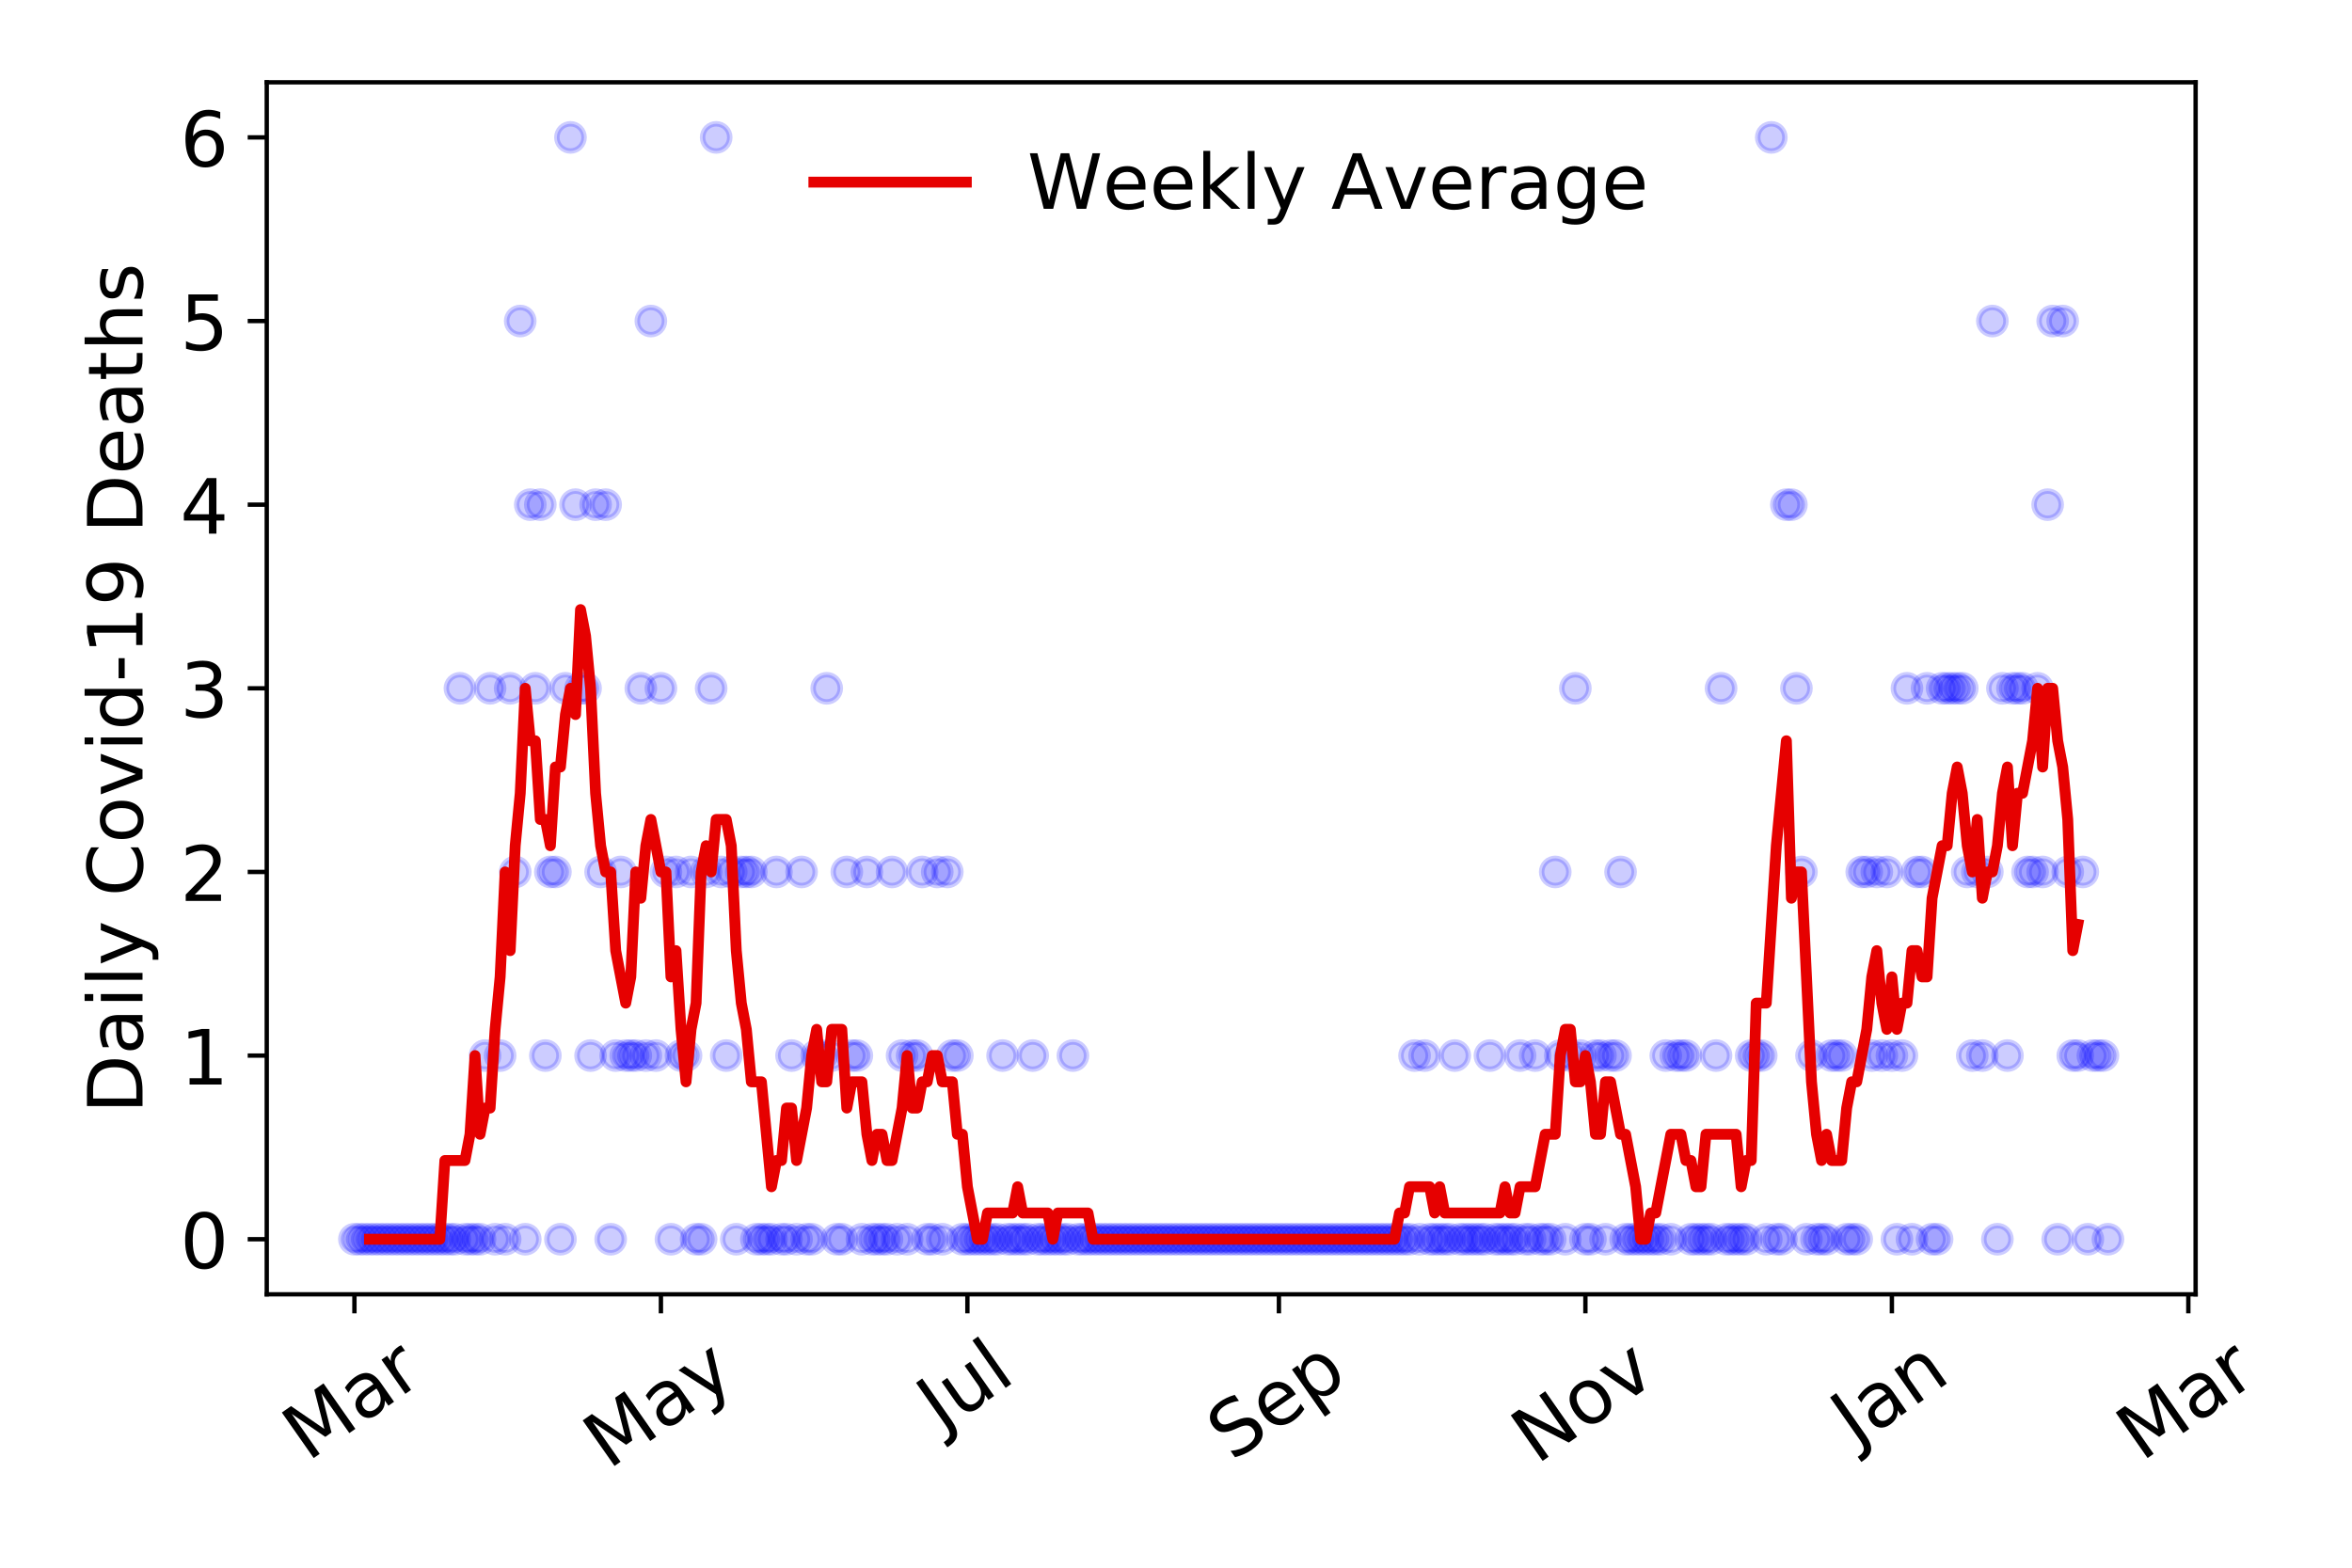 <?xml version="1.0" encoding="utf-8" standalone="no"?>
<!DOCTYPE svg PUBLIC "-//W3C//DTD SVG 1.1//EN"
  "http://www.w3.org/Graphics/SVG/1.1/DTD/svg11.dtd">
<!-- Created with matplotlib (https://matplotlib.org/) -->
<svg height="288pt" version="1.1" viewBox="0 0 432 288" width="432pt" xmlns="http://www.w3.org/2000/svg" xmlns:xlink="http://www.w3.org/1999/xlink">
 <defs>
  <style type="text/css">
*{stroke-linecap:butt;stroke-linejoin:round;}
  </style>
 </defs>
 <g id="figure_1">
  <g id="patch_1">
   <path d="M 0 288 
L 432 288 
L 432 0 
L 0 0 
z
" style="fill:#ffffff;"/>
  </g>
  <g id="axes_1">
   <g id="patch_2">
    <path d="M 48.995 237.778 
L 403.276 237.778 
L 403.276 15.12 
L 48.995 15.12 
z
" style="fill:#ffffff;"/>
   </g>
   <g id="matplotlib.axis_1">
    <g id="xtick_1">
     <g id="line2d_1">
      <defs>
       <path d="M 0 0 
L 0 3.5 
" id="me34a0a114a" style="stroke:#000000;stroke-width:0.8;"/>
      </defs>
      <g>
       <use style="stroke:#000000;stroke-width:0.8;" x="65.099" xlink:href="#me34a0a114a" y="237.778"/>
      </g>
     </g>
     <g id="text_1">
      <!-- Mar -->
      <defs>
       <path d="M 9.812 72.906 
L 24.516 72.906 
L 43.109 23.297 
L 61.812 72.906 
L 76.516 72.906 
L 76.516 0 
L 66.891 0 
L 66.891 64.016 
L 48.094 14.016 
L 38.188 14.016 
L 19.391 64.016 
L 19.391 0 
L 9.812 0 
z
" id="DejaVuSans-77"/>
       <path d="M 34.281 27.484 
Q 23.391 27.484 19.188 25 
Q 14.984 22.516 14.984 16.5 
Q 14.984 11.719 18.141 8.906 
Q 21.297 6.109 26.703 6.109 
Q 34.188 6.109 38.703 11.406 
Q 43.219 16.703 43.219 25.484 
L 43.219 27.484 
z
M 52.203 31.203 
L 52.203 0 
L 43.219 0 
L 43.219 8.297 
Q 40.141 3.328 35.547 0.953 
Q 30.953 -1.422 24.312 -1.422 
Q 15.922 -1.422 10.953 3.297 
Q 6 8.016 6 15.922 
Q 6 25.141 12.172 29.828 
Q 18.359 34.516 30.609 34.516 
L 43.219 34.516 
L 43.219 35.406 
Q 43.219 41.609 39.141 45 
Q 35.062 48.391 27.688 48.391 
Q 23 48.391 18.547 47.266 
Q 14.109 46.141 10.016 43.891 
L 10.016 52.203 
Q 14.938 54.109 19.578 55.047 
Q 24.219 56 28.609 56 
Q 40.484 56 46.344 49.844 
Q 52.203 43.703 52.203 31.203 
z
" id="DejaVuSans-97"/>
       <path d="M 41.109 46.297 
Q 39.594 47.172 37.812 47.578 
Q 36.031 48 33.891 48 
Q 26.266 48 22.188 43.047 
Q 18.109 38.094 18.109 28.812 
L 18.109 0 
L 9.078 0 
L 9.078 54.688 
L 18.109 54.688 
L 18.109 46.188 
Q 20.953 51.172 25.484 53.578 
Q 30.031 56 36.531 56 
Q 37.453 56 38.578 55.875 
Q 39.703 55.766 41.062 55.516 
z
" id="DejaVuSans-114"/>
      </defs>
      <g transform="translate(56.496 268.643)rotate(-35)scale(0.14 -0.14)">
       <use xlink:href="#DejaVuSans-77"/>
       <use x="86.279" xlink:href="#DejaVuSans-97"/>
       <use x="147.559" xlink:href="#DejaVuSans-114"/>
      </g>
     </g>
    </g>
    <g id="xtick_2">
     <g id="line2d_2">
      <g>
       <use style="stroke:#000000;stroke-width:0.8;" x="121.392" xlink:href="#me34a0a114a" y="237.778"/>
      </g>
     </g>
     <g id="text_2">
      <!-- May -->
      <defs>
       <path d="M 32.172 -5.078 
Q 28.375 -14.844 24.75 -17.812 
Q 21.141 -20.797 15.094 -20.797 
L 7.906 -20.797 
L 7.906 -13.281 
L 13.188 -13.281 
Q 16.891 -13.281 18.938 -11.516 
Q 21 -9.766 23.484 -3.219 
L 25.094 0.875 
L 2.984 54.688 
L 12.5 54.688 
L 29.594 11.922 
L 46.688 54.688 
L 56.203 54.688 
z
" id="DejaVuSans-121"/>
      </defs>
      <g transform="translate(111.753 270.094)rotate(-35)scale(0.14 -0.14)">
       <use xlink:href="#DejaVuSans-77"/>
       <use x="86.279" xlink:href="#DejaVuSans-97"/>
       <use x="147.559" xlink:href="#DejaVuSans-121"/>
      </g>
     </g>
    </g>
    <g id="xtick_3">
     <g id="line2d_3">
      <g>
       <use style="stroke:#000000;stroke-width:0.8;" x="177.686" xlink:href="#me34a0a114a" y="237.778"/>
      </g>
     </g>
     <g id="text_3">
      <!-- Jul -->
      <defs>
       <path d="M 9.812 72.906 
L 19.672 72.906 
L 19.672 5.078 
Q 19.672 -8.109 14.672 -14.062 
Q 9.672 -20.016 -1.422 -20.016 
L -5.172 -20.016 
L -5.172 -11.719 
L -2.094 -11.719 
Q 4.438 -11.719 7.125 -8.047 
Q 9.812 -4.391 9.812 5.078 
z
" id="DejaVuSans-74"/>
       <path d="M 8.5 21.578 
L 8.5 54.688 
L 17.484 54.688 
L 17.484 21.922 
Q 17.484 14.156 20.5 10.266 
Q 23.531 6.391 29.594 6.391 
Q 36.859 6.391 41.078 11.031 
Q 45.312 15.672 45.312 23.688 
L 45.312 54.688 
L 54.297 54.688 
L 54.297 0 
L 45.312 0 
L 45.312 8.406 
Q 42.047 3.422 37.719 1 
Q 33.406 -1.422 27.688 -1.422 
Q 18.266 -1.422 13.375 4.438 
Q 8.5 10.297 8.5 21.578 
z
M 31.109 56 
z
" id="DejaVuSans-117"/>
       <path d="M 9.422 75.984 
L 18.406 75.984 
L 18.406 0 
L 9.422 0 
z
" id="DejaVuSans-108"/>
      </defs>
      <g transform="translate(172.983 263.181)rotate(-35)scale(0.14 -0.14)">
       <use xlink:href="#DejaVuSans-74"/>
       <use x="29.492" xlink:href="#DejaVuSans-117"/>
       <use x="92.871" xlink:href="#DejaVuSans-108"/>
      </g>
     </g>
    </g>
    <g id="xtick_4">
     <g id="line2d_4">
      <g>
       <use style="stroke:#000000;stroke-width:0.8;" x="234.902" xlink:href="#me34a0a114a" y="237.778"/>
      </g>
     </g>
     <g id="text_4">
      <!-- Sep -->
      <defs>
       <path d="M 53.516 70.516 
L 53.516 60.891 
Q 47.906 63.578 42.922 64.891 
Q 37.938 66.219 33.297 66.219 
Q 25.25 66.219 20.875 63.094 
Q 16.5 59.969 16.5 54.203 
Q 16.5 49.359 19.406 46.891 
Q 22.312 44.438 30.422 42.922 
L 36.375 41.703 
Q 47.406 39.594 52.656 34.297 
Q 57.906 29 57.906 20.125 
Q 57.906 9.516 50.797 4.047 
Q 43.703 -1.422 29.984 -1.422 
Q 24.812 -1.422 18.969 -0.25 
Q 13.141 0.922 6.891 3.219 
L 6.891 13.375 
Q 12.891 10.016 18.656 8.297 
Q 24.422 6.594 29.984 6.594 
Q 38.422 6.594 43.016 9.906 
Q 47.609 13.234 47.609 19.391 
Q 47.609 24.75 44.312 27.781 
Q 41.016 30.812 33.5 32.328 
L 27.484 33.5 
Q 16.453 35.688 11.516 40.375 
Q 6.594 45.062 6.594 53.422 
Q 6.594 63.094 13.406 68.656 
Q 20.219 74.219 32.172 74.219 
Q 37.312 74.219 42.625 73.281 
Q 47.953 72.359 53.516 70.516 
z
" id="DejaVuSans-83"/>
       <path d="M 56.203 29.594 
L 56.203 25.203 
L 14.891 25.203 
Q 15.484 15.922 20.484 11.062 
Q 25.484 6.203 34.422 6.203 
Q 39.594 6.203 44.453 7.469 
Q 49.312 8.734 54.109 11.281 
L 54.109 2.781 
Q 49.266 0.734 44.188 -0.344 
Q 39.109 -1.422 33.891 -1.422 
Q 20.797 -1.422 13.156 6.188 
Q 5.516 13.812 5.516 26.812 
Q 5.516 40.234 12.766 48.109 
Q 20.016 56 32.328 56 
Q 43.359 56 49.781 48.891 
Q 56.203 41.797 56.203 29.594 
z
M 47.219 32.234 
Q 47.125 39.594 43.094 43.984 
Q 39.062 48.391 32.422 48.391 
Q 24.906 48.391 20.391 44.141 
Q 15.875 39.891 15.188 32.172 
z
" id="DejaVuSans-101"/>
       <path d="M 18.109 8.203 
L 18.109 -20.797 
L 9.078 -20.797 
L 9.078 54.688 
L 18.109 54.688 
L 18.109 46.391 
Q 20.953 51.266 25.266 53.625 
Q 29.594 56 35.594 56 
Q 45.562 56 51.781 48.094 
Q 58.016 40.188 58.016 27.297 
Q 58.016 14.406 51.781 6.484 
Q 45.562 -1.422 35.594 -1.422 
Q 29.594 -1.422 25.266 0.953 
Q 20.953 3.328 18.109 8.203 
z
M 48.688 27.297 
Q 48.688 37.203 44.609 42.844 
Q 40.531 48.484 33.406 48.484 
Q 26.266 48.484 22.188 42.844 
Q 18.109 37.203 18.109 27.297 
Q 18.109 17.391 22.188 11.75 
Q 26.266 6.109 33.406 6.109 
Q 40.531 6.109 44.609 11.75 
Q 48.688 17.391 48.688 27.297 
z
" id="DejaVuSans-112"/>
      </defs>
      <g transform="translate(226.31 268.629)rotate(-35)scale(0.14 -0.14)">
       <use xlink:href="#DejaVuSans-83"/>
       <use x="63.477" xlink:href="#DejaVuSans-101"/>
       <use x="125" xlink:href="#DejaVuSans-112"/>
      </g>
     </g>
    </g>
    <g id="xtick_5">
     <g id="line2d_5">
      <g>
       <use style="stroke:#000000;stroke-width:0.8;" x="291.196" xlink:href="#me34a0a114a" y="237.778"/>
      </g>
     </g>
     <g id="text_5">
      <!-- Nov -->
      <defs>
       <path d="M 9.812 72.906 
L 23.094 72.906 
L 55.422 11.922 
L 55.422 72.906 
L 64.984 72.906 
L 64.984 0 
L 51.703 0 
L 19.391 60.984 
L 19.391 0 
L 9.812 0 
z
" id="DejaVuSans-78"/>
       <path d="M 30.609 48.391 
Q 23.391 48.391 19.188 42.75 
Q 14.984 37.109 14.984 27.297 
Q 14.984 17.484 19.156 11.844 
Q 23.344 6.203 30.609 6.203 
Q 37.797 6.203 41.984 11.859 
Q 46.188 17.531 46.188 27.297 
Q 46.188 37.016 41.984 42.703 
Q 37.797 48.391 30.609 48.391 
z
M 30.609 56 
Q 42.328 56 49.016 48.375 
Q 55.719 40.766 55.719 27.297 
Q 55.719 13.875 49.016 6.219 
Q 42.328 -1.422 30.609 -1.422 
Q 18.844 -1.422 12.172 6.219 
Q 5.516 13.875 5.516 27.297 
Q 5.516 40.766 12.172 48.375 
Q 18.844 56 30.609 56 
z
" id="DejaVuSans-111"/>
       <path d="M 2.984 54.688 
L 12.5 54.688 
L 29.594 8.797 
L 46.688 54.688 
L 56.203 54.688 
L 35.688 0 
L 23.484 0 
z
" id="DejaVuSans-118"/>
      </defs>
      <g transform="translate(282.22 269.166)rotate(-35)scale(0.14 -0.14)">
       <use xlink:href="#DejaVuSans-78"/>
       <use x="74.805" xlink:href="#DejaVuSans-111"/>
       <use x="135.986" xlink:href="#DejaVuSans-118"/>
      </g>
     </g>
    </g>
    <g id="xtick_6">
     <g id="line2d_6">
      <g>
       <use style="stroke:#000000;stroke-width:0.8;" x="347.49" xlink:href="#me34a0a114a" y="237.778"/>
      </g>
     </g>
     <g id="text_6">
      <!-- Jan -->
      <defs>
       <path d="M 54.891 33.016 
L 54.891 0 
L 45.906 0 
L 45.906 32.719 
Q 45.906 40.484 42.875 44.328 
Q 39.844 48.188 33.797 48.188 
Q 26.516 48.188 22.312 43.547 
Q 18.109 38.922 18.109 30.906 
L 18.109 0 
L 9.078 0 
L 9.078 54.688 
L 18.109 54.688 
L 18.109 46.188 
Q 21.344 51.125 25.703 53.562 
Q 30.078 56 35.797 56 
Q 45.219 56 50.047 50.172 
Q 54.891 44.344 54.891 33.016 
z
" id="DejaVuSans-110"/>
      </defs>
      <g transform="translate(340.866 265.871)rotate(-35)scale(0.14 -0.14)">
       <use xlink:href="#DejaVuSans-74"/>
       <use x="29.492" xlink:href="#DejaVuSans-97"/>
       <use x="90.771" xlink:href="#DejaVuSans-110"/>
      </g>
     </g>
    </g>
    <g id="xtick_7">
     <g id="line2d_7">
      <g>
       <use style="stroke:#000000;stroke-width:0.8;" x="401.938" xlink:href="#me34a0a114a" y="237.778"/>
      </g>
     </g>
     <g id="text_7">
      <!-- Mar -->
      <g transform="translate(393.335 268.643)rotate(-35)scale(0.14 -0.14)">
       <use xlink:href="#DejaVuSans-77"/>
       <use x="86.279" xlink:href="#DejaVuSans-97"/>
       <use x="147.559" xlink:href="#DejaVuSans-114"/>
      </g>
     </g>
    </g>
   </g>
   <g id="matplotlib.axis_2">
    <g id="ytick_1">
     <g id="line2d_8">
      <defs>
       <path d="M 0 0 
L -3.5 0 
" id="m1c91fd6b31" style="stroke:#000000;stroke-width:0.8;"/>
      </defs>
      <g>
       <use style="stroke:#000000;stroke-width:0.8;" x="48.995" xlink:href="#m1c91fd6b31" y="227.657"/>
      </g>
     </g>
     <g id="text_8">
      <!-- 0 -->
      <defs>
       <path d="M 31.781 66.406 
Q 24.172 66.406 20.328 58.906 
Q 16.5 51.422 16.5 36.375 
Q 16.5 21.391 20.328 13.891 
Q 24.172 6.391 31.781 6.391 
Q 39.453 6.391 43.281 13.891 
Q 47.125 21.391 47.125 36.375 
Q 47.125 51.422 43.281 58.906 
Q 39.453 66.406 31.781 66.406 
z
M 31.781 74.219 
Q 44.047 74.219 50.516 64.516 
Q 56.984 54.828 56.984 36.375 
Q 56.984 17.969 50.516 8.266 
Q 44.047 -1.422 31.781 -1.422 
Q 19.531 -1.422 13.062 8.266 
Q 6.594 17.969 6.594 36.375 
Q 6.594 54.828 13.062 64.516 
Q 19.531 74.219 31.781 74.219 
z
" id="DejaVuSans-48"/>
      </defs>
      <g transform="translate(33.087 232.976)scale(0.14 -0.14)">
       <use xlink:href="#DejaVuSans-48"/>
      </g>
     </g>
    </g>
    <g id="ytick_2">
     <g id="line2d_9">
      <g>
       <use style="stroke:#000000;stroke-width:0.8;" x="48.995" xlink:href="#m1c91fd6b31" y="193.921"/>
      </g>
     </g>
     <g id="text_9">
      <!-- 1 -->
      <defs>
       <path d="M 12.406 8.297 
L 28.516 8.297 
L 28.516 63.922 
L 10.984 60.406 
L 10.984 69.391 
L 28.422 72.906 
L 38.281 72.906 
L 38.281 8.297 
L 54.391 8.297 
L 54.391 0 
L 12.406 0 
z
" id="DejaVuSans-49"/>
      </defs>
      <g transform="translate(33.087 199.24)scale(0.14 -0.14)">
       <use xlink:href="#DejaVuSans-49"/>
      </g>
     </g>
    </g>
    <g id="ytick_3">
     <g id="line2d_10">
      <g>
       <use style="stroke:#000000;stroke-width:0.8;" x="48.995" xlink:href="#m1c91fd6b31" y="160.185"/>
      </g>
     </g>
     <g id="text_10">
      <!-- 2 -->
      <defs>
       <path d="M 19.188 8.297 
L 53.609 8.297 
L 53.609 0 
L 7.328 0 
L 7.328 8.297 
Q 12.938 14.109 22.625 23.891 
Q 32.328 33.688 34.812 36.531 
Q 39.547 41.844 41.422 45.531 
Q 43.312 49.219 43.312 52.781 
Q 43.312 58.594 39.234 62.25 
Q 35.156 65.922 28.609 65.922 
Q 23.969 65.922 18.812 64.312 
Q 13.672 62.703 7.812 59.422 
L 7.812 69.391 
Q 13.766 71.781 18.938 73 
Q 24.125 74.219 28.422 74.219 
Q 39.75 74.219 46.484 68.547 
Q 53.219 62.891 53.219 53.422 
Q 53.219 48.922 51.531 44.891 
Q 49.859 40.875 45.406 35.406 
Q 44.188 33.984 37.641 27.219 
Q 31.109 20.453 19.188 8.297 
z
" id="DejaVuSans-50"/>
      </defs>
      <g transform="translate(33.087 165.504)scale(0.14 -0.14)">
       <use xlink:href="#DejaVuSans-50"/>
      </g>
     </g>
    </g>
    <g id="ytick_4">
     <g id="line2d_11">
      <g>
       <use style="stroke:#000000;stroke-width:0.8;" x="48.995" xlink:href="#m1c91fd6b31" y="126.449"/>
      </g>
     </g>
     <g id="text_11">
      <!-- 3 -->
      <defs>
       <path d="M 40.578 39.312 
Q 47.656 37.797 51.625 33 
Q 55.609 28.219 55.609 21.188 
Q 55.609 10.406 48.188 4.484 
Q 40.766 -1.422 27.094 -1.422 
Q 22.516 -1.422 17.656 -0.516 
Q 12.797 0.391 7.625 2.203 
L 7.625 11.719 
Q 11.719 9.328 16.594 8.109 
Q 21.484 6.891 26.812 6.891 
Q 36.078 6.891 40.938 10.547 
Q 45.797 14.203 45.797 21.188 
Q 45.797 27.641 41.281 31.266 
Q 36.766 34.906 28.719 34.906 
L 20.219 34.906 
L 20.219 43.016 
L 29.109 43.016 
Q 36.375 43.016 40.234 45.922 
Q 44.094 48.828 44.094 54.297 
Q 44.094 59.906 40.109 62.906 
Q 36.141 65.922 28.719 65.922 
Q 24.656 65.922 20.016 65.031 
Q 15.375 64.156 9.812 62.312 
L 9.812 71.094 
Q 15.438 72.656 20.344 73.438 
Q 25.25 74.219 29.594 74.219 
Q 40.828 74.219 47.359 69.109 
Q 53.906 64.016 53.906 55.328 
Q 53.906 49.266 50.438 45.094 
Q 46.969 40.922 40.578 39.312 
z
" id="DejaVuSans-51"/>
      </defs>
      <g transform="translate(33.087 131.768)scale(0.14 -0.14)">
       <use xlink:href="#DejaVuSans-51"/>
      </g>
     </g>
    </g>
    <g id="ytick_5">
     <g id="line2d_12">
      <g>
       <use style="stroke:#000000;stroke-width:0.8;" x="48.995" xlink:href="#m1c91fd6b31" y="92.713"/>
      </g>
     </g>
     <g id="text_12">
      <!-- 4 -->
      <defs>
       <path d="M 37.797 64.312 
L 12.891 25.391 
L 37.797 25.391 
z
M 35.203 72.906 
L 47.609 72.906 
L 47.609 25.391 
L 58.016 25.391 
L 58.016 17.188 
L 47.609 17.188 
L 47.609 0 
L 37.797 0 
L 37.797 17.188 
L 4.891 17.188 
L 4.891 26.703 
z
" id="DejaVuSans-52"/>
      </defs>
      <g transform="translate(33.087 98.032)scale(0.14 -0.14)">
       <use xlink:href="#DejaVuSans-52"/>
      </g>
     </g>
    </g>
    <g id="ytick_6">
     <g id="line2d_13">
      <g>
       <use style="stroke:#000000;stroke-width:0.8;" x="48.995" xlink:href="#m1c91fd6b31" y="58.977"/>
      </g>
     </g>
     <g id="text_13">
      <!-- 5 -->
      <defs>
       <path d="M 10.797 72.906 
L 49.516 72.906 
L 49.516 64.594 
L 19.828 64.594 
L 19.828 46.734 
Q 21.969 47.469 24.109 47.828 
Q 26.266 48.188 28.422 48.188 
Q 40.625 48.188 47.75 41.5 
Q 54.891 34.812 54.891 23.391 
Q 54.891 11.625 47.562 5.094 
Q 40.234 -1.422 26.906 -1.422 
Q 22.312 -1.422 17.547 -0.641 
Q 12.797 0.141 7.719 1.703 
L 7.719 11.625 
Q 12.109 9.234 16.797 8.062 
Q 21.484 6.891 26.703 6.891 
Q 35.156 6.891 40.078 11.328 
Q 45.016 15.766 45.016 23.391 
Q 45.016 31 40.078 35.438 
Q 35.156 39.891 26.703 39.891 
Q 22.75 39.891 18.812 39.016 
Q 14.891 38.141 10.797 36.281 
z
" id="DejaVuSans-53"/>
      </defs>
      <g transform="translate(33.087 64.296)scale(0.14 -0.14)">
       <use xlink:href="#DejaVuSans-53"/>
      </g>
     </g>
    </g>
    <g id="ytick_7">
     <g id="line2d_14">
      <g>
       <use style="stroke:#000000;stroke-width:0.8;" x="48.995" xlink:href="#m1c91fd6b31" y="25.241"/>
      </g>
     </g>
     <g id="text_14">
      <!-- 6 -->
      <defs>
       <path d="M 33.016 40.375 
Q 26.375 40.375 22.484 35.828 
Q 18.609 31.297 18.609 23.391 
Q 18.609 15.531 22.484 10.953 
Q 26.375 6.391 33.016 6.391 
Q 39.656 6.391 43.531 10.953 
Q 47.406 15.531 47.406 23.391 
Q 47.406 31.297 43.531 35.828 
Q 39.656 40.375 33.016 40.375 
z
M 52.594 71.297 
L 52.594 62.312 
Q 48.875 64.062 45.094 64.984 
Q 41.312 65.922 37.594 65.922 
Q 27.828 65.922 22.672 59.328 
Q 17.531 52.734 16.797 39.406 
Q 19.672 43.656 24.016 45.922 
Q 28.375 48.188 33.594 48.188 
Q 44.578 48.188 50.953 41.516 
Q 57.328 34.859 57.328 23.391 
Q 57.328 12.156 50.688 5.359 
Q 44.047 -1.422 33.016 -1.422 
Q 20.359 -1.422 13.672 8.266 
Q 6.984 17.969 6.984 36.375 
Q 6.984 53.656 15.188 63.938 
Q 23.391 74.219 37.203 74.219 
Q 40.922 74.219 44.703 73.484 
Q 48.484 72.75 52.594 71.297 
z
" id="DejaVuSans-54"/>
      </defs>
      <g transform="translate(33.087 30.56)scale(0.14 -0.14)">
       <use xlink:href="#DejaVuSans-54"/>
      </g>
     </g>
    </g>
    <g id="text_15">
     <!-- Daily Covid-19 Deaths -->
     <defs>
      <path d="M 19.672 64.797 
L 19.672 8.109 
L 31.594 8.109 
Q 46.688 8.109 53.688 14.938 
Q 60.688 21.781 60.688 36.531 
Q 60.688 51.172 53.688 57.984 
Q 46.688 64.797 31.594 64.797 
z
M 9.812 72.906 
L 30.078 72.906 
Q 51.266 72.906 61.172 64.094 
Q 71.094 55.281 71.094 36.531 
Q 71.094 17.672 61.125 8.828 
Q 51.172 0 30.078 0 
L 9.812 0 
z
" id="DejaVuSans-68"/>
      <path d="M 9.422 54.688 
L 18.406 54.688 
L 18.406 0 
L 9.422 0 
z
M 9.422 75.984 
L 18.406 75.984 
L 18.406 64.594 
L 9.422 64.594 
z
" id="DejaVuSans-105"/>
      <path id="DejaVuSans-32"/>
      <path d="M 64.406 67.281 
L 64.406 56.891 
Q 59.422 61.531 53.781 63.812 
Q 48.141 66.109 41.797 66.109 
Q 29.297 66.109 22.656 58.469 
Q 16.016 50.828 16.016 36.375 
Q 16.016 21.969 22.656 14.328 
Q 29.297 6.688 41.797 6.688 
Q 48.141 6.688 53.781 8.984 
Q 59.422 11.281 64.406 15.922 
L 64.406 5.609 
Q 59.234 2.094 53.438 0.328 
Q 47.656 -1.422 41.219 -1.422 
Q 24.656 -1.422 15.125 8.703 
Q 5.609 18.844 5.609 36.375 
Q 5.609 53.953 15.125 64.078 
Q 24.656 74.219 41.219 74.219 
Q 47.75 74.219 53.531 72.484 
Q 59.328 70.75 64.406 67.281 
z
" id="DejaVuSans-67"/>
      <path d="M 45.406 46.391 
L 45.406 75.984 
L 54.391 75.984 
L 54.391 0 
L 45.406 0 
L 45.406 8.203 
Q 42.578 3.328 38.25 0.953 
Q 33.938 -1.422 27.875 -1.422 
Q 17.969 -1.422 11.734 6.484 
Q 5.516 14.406 5.516 27.297 
Q 5.516 40.188 11.734 48.094 
Q 17.969 56 27.875 56 
Q 33.938 56 38.25 53.625 
Q 42.578 51.266 45.406 46.391 
z
M 14.797 27.297 
Q 14.797 17.391 18.875 11.75 
Q 22.953 6.109 30.078 6.109 
Q 37.203 6.109 41.297 11.75 
Q 45.406 17.391 45.406 27.297 
Q 45.406 37.203 41.297 42.844 
Q 37.203 48.484 30.078 48.484 
Q 22.953 48.484 18.875 42.844 
Q 14.797 37.203 14.797 27.297 
z
" id="DejaVuSans-100"/>
      <path d="M 4.891 31.391 
L 31.203 31.391 
L 31.203 23.391 
L 4.891 23.391 
z
" id="DejaVuSans-45"/>
      <path d="M 10.984 1.516 
L 10.984 10.5 
Q 14.703 8.734 18.5 7.812 
Q 22.312 6.891 25.984 6.891 
Q 35.75 6.891 40.891 13.453 
Q 46.047 20.016 46.781 33.406 
Q 43.953 29.203 39.594 26.953 
Q 35.25 24.703 29.984 24.703 
Q 19.047 24.703 12.672 31.312 
Q 6.297 37.938 6.297 49.422 
Q 6.297 60.641 12.938 67.422 
Q 19.578 74.219 30.609 74.219 
Q 43.266 74.219 49.922 64.516 
Q 56.594 54.828 56.594 36.375 
Q 56.594 19.141 48.406 8.859 
Q 40.234 -1.422 26.422 -1.422 
Q 22.703 -1.422 18.891 -0.688 
Q 15.094 0.047 10.984 1.516 
z
M 30.609 32.422 
Q 37.25 32.422 41.125 36.953 
Q 45.016 41.5 45.016 49.422 
Q 45.016 57.281 41.125 61.844 
Q 37.25 66.406 30.609 66.406 
Q 23.969 66.406 20.094 61.844 
Q 16.219 57.281 16.219 49.422 
Q 16.219 41.5 20.094 36.953 
Q 23.969 32.422 30.609 32.422 
z
" id="DejaVuSans-57"/>
      <path d="M 18.312 70.219 
L 18.312 54.688 
L 36.812 54.688 
L 36.812 47.703 
L 18.312 47.703 
L 18.312 18.016 
Q 18.312 11.328 20.141 9.422 
Q 21.969 7.516 27.594 7.516 
L 36.812 7.516 
L 36.812 0 
L 27.594 0 
Q 17.188 0 13.234 3.875 
Q 9.281 7.766 9.281 18.016 
L 9.281 47.703 
L 2.688 47.703 
L 2.688 54.688 
L 9.281 54.688 
L 9.281 70.219 
z
" id="DejaVuSans-116"/>
      <path d="M 54.891 33.016 
L 54.891 0 
L 45.906 0 
L 45.906 32.719 
Q 45.906 40.484 42.875 44.328 
Q 39.844 48.188 33.797 48.188 
Q 26.516 48.188 22.312 43.547 
Q 18.109 38.922 18.109 30.906 
L 18.109 0 
L 9.078 0 
L 9.078 75.984 
L 18.109 75.984 
L 18.109 46.188 
Q 21.344 51.125 25.703 53.562 
Q 30.078 56 35.797 56 
Q 45.219 56 50.047 50.172 
Q 54.891 44.344 54.891 33.016 
z
" id="DejaVuSans-104"/>
      <path d="M 44.281 53.078 
L 44.281 44.578 
Q 40.484 46.531 36.375 47.5 
Q 32.281 48.484 27.875 48.484 
Q 21.188 48.484 17.844 46.438 
Q 14.5 44.391 14.5 40.281 
Q 14.5 37.156 16.891 35.375 
Q 19.281 33.594 26.516 31.984 
L 29.594 31.297 
Q 39.156 29.25 43.188 25.516 
Q 47.219 21.781 47.219 15.094 
Q 47.219 7.469 41.188 3.016 
Q 35.156 -1.422 24.609 -1.422 
Q 20.219 -1.422 15.453 -0.562 
Q 10.688 0.297 5.422 2 
L 5.422 11.281 
Q 10.406 8.688 15.234 7.391 
Q 20.062 6.109 24.812 6.109 
Q 31.156 6.109 34.562 8.281 
Q 37.984 10.453 37.984 14.406 
Q 37.984 18.062 35.516 20.016 
Q 33.062 21.969 24.703 23.781 
L 21.578 24.516 
Q 13.234 26.266 9.516 29.906 
Q 5.812 33.547 5.812 39.891 
Q 5.812 47.609 11.281 51.797 
Q 16.75 56 26.812 56 
Q 31.781 56 36.172 55.266 
Q 40.578 54.547 44.281 53.078 
z
" id="DejaVuSans-115"/>
     </defs>
     <g transform="translate(26.176 204.56)rotate(-90)scale(0.14 -0.14)">
      <use xlink:href="#DejaVuSans-68"/>
      <use x="77.002" xlink:href="#DejaVuSans-97"/>
      <use x="138.281" xlink:href="#DejaVuSans-105"/>
      <use x="166.064" xlink:href="#DejaVuSans-108"/>
      <use x="193.848" xlink:href="#DejaVuSans-121"/>
      <use x="253.027" xlink:href="#DejaVuSans-32"/>
      <use x="284.814" xlink:href="#DejaVuSans-67"/>
      <use x="354.639" xlink:href="#DejaVuSans-111"/>
      <use x="415.82" xlink:href="#DejaVuSans-118"/>
      <use x="475" xlink:href="#DejaVuSans-105"/>
      <use x="502.783" xlink:href="#DejaVuSans-100"/>
      <use x="566.26" xlink:href="#DejaVuSans-45"/>
      <use x="602.344" xlink:href="#DejaVuSans-49"/>
      <use x="665.967" xlink:href="#DejaVuSans-57"/>
      <use x="729.59" xlink:href="#DejaVuSans-32"/>
      <use x="761.377" xlink:href="#DejaVuSans-68"/>
      <use x="838.379" xlink:href="#DejaVuSans-101"/>
      <use x="899.902" xlink:href="#DejaVuSans-97"/>
      <use x="961.182" xlink:href="#DejaVuSans-116"/>
      <use x="1000.391" xlink:href="#DejaVuSans-104"/>
      <use x="1063.77" xlink:href="#DejaVuSans-115"/>
     </g>
    </g>
   </g>
   <g id="line2d_15">
    <defs>
     <path d="M 0 2.5 
C 0.663 2.5 1.299 2.237 1.768 1.768 
C 2.237 1.299 2.5 0.663 2.5 0 
C 2.5 -0.663 2.237 -1.299 1.768 -1.768 
C 1.299 -2.237 0.663 -2.5 0 -2.5 
C -0.663 -2.5 -1.299 -2.237 -1.768 -1.768 
C -2.237 -1.299 -2.5 -0.663 -2.5 0 
C -2.5 0.663 -2.237 1.299 -1.768 1.768 
C -1.299 2.237 -0.663 2.5 0 2.5 
z
" id="mcd9416877c" style="stroke:#0000ff;stroke-opacity:0.2;"/>
    </defs>
    <g clip-path="url(#p4303cc819f)">
     <use style="fill:#0000ff;fill-opacity:0.2;stroke:#0000ff;stroke-opacity:0.2;" x="65.099" xlink:href="#mcd9416877c" y="227.657"/>
     <use style="fill:#0000ff;fill-opacity:0.2;stroke:#0000ff;stroke-opacity:0.2;" x="66.022" xlink:href="#mcd9416877c" y="227.657"/>
     <use style="fill:#0000ff;fill-opacity:0.2;stroke:#0000ff;stroke-opacity:0.2;" x="66.944" xlink:href="#mcd9416877c" y="227.657"/>
     <use style="fill:#0000ff;fill-opacity:0.2;stroke:#0000ff;stroke-opacity:0.2;" x="67.867" xlink:href="#mcd9416877c" y="227.657"/>
     <use style="fill:#0000ff;fill-opacity:0.2;stroke:#0000ff;stroke-opacity:0.2;" x="68.79" xlink:href="#mcd9416877c" y="227.657"/>
     <use style="fill:#0000ff;fill-opacity:0.2;stroke:#0000ff;stroke-opacity:0.2;" x="69.713" xlink:href="#mcd9416877c" y="227.657"/>
     <use style="fill:#0000ff;fill-opacity:0.2;stroke:#0000ff;stroke-opacity:0.2;" x="70.636" xlink:href="#mcd9416877c" y="227.657"/>
     <use style="fill:#0000ff;fill-opacity:0.2;stroke:#0000ff;stroke-opacity:0.2;" x="71.559" xlink:href="#mcd9416877c" y="227.657"/>
     <use style="fill:#0000ff;fill-opacity:0.2;stroke:#0000ff;stroke-opacity:0.2;" x="72.481" xlink:href="#mcd9416877c" y="227.657"/>
     <use style="fill:#0000ff;fill-opacity:0.2;stroke:#0000ff;stroke-opacity:0.2;" x="73.404" xlink:href="#mcd9416877c" y="227.657"/>
     <use style="fill:#0000ff;fill-opacity:0.2;stroke:#0000ff;stroke-opacity:0.2;" x="74.327" xlink:href="#mcd9416877c" y="227.657"/>
     <use style="fill:#0000ff;fill-opacity:0.2;stroke:#0000ff;stroke-opacity:0.2;" x="75.25" xlink:href="#mcd9416877c" y="227.657"/>
     <use style="fill:#0000ff;fill-opacity:0.2;stroke:#0000ff;stroke-opacity:0.2;" x="76.173" xlink:href="#mcd9416877c" y="227.657"/>
     <use style="fill:#0000ff;fill-opacity:0.2;stroke:#0000ff;stroke-opacity:0.2;" x="77.096" xlink:href="#mcd9416877c" y="227.657"/>
     <use style="fill:#0000ff;fill-opacity:0.2;stroke:#0000ff;stroke-opacity:0.2;" x="78.019" xlink:href="#mcd9416877c" y="227.657"/>
     <use style="fill:#0000ff;fill-opacity:0.2;stroke:#0000ff;stroke-opacity:0.2;" x="78.941" xlink:href="#mcd9416877c" y="227.657"/>
     <use style="fill:#0000ff;fill-opacity:0.2;stroke:#0000ff;stroke-opacity:0.2;" x="79.864" xlink:href="#mcd9416877c" y="227.657"/>
     <use style="fill:#0000ff;fill-opacity:0.2;stroke:#0000ff;stroke-opacity:0.2;" x="80.787" xlink:href="#mcd9416877c" y="227.657"/>
     <use style="fill:#0000ff;fill-opacity:0.2;stroke:#0000ff;stroke-opacity:0.2;" x="81.71" xlink:href="#mcd9416877c" y="227.657"/>
     <use style="fill:#0000ff;fill-opacity:0.2;stroke:#0000ff;stroke-opacity:0.2;" x="82.633" xlink:href="#mcd9416877c" y="227.657"/>
     <use style="fill:#0000ff;fill-opacity:0.2;stroke:#0000ff;stroke-opacity:0.2;" x="83.556" xlink:href="#mcd9416877c" y="227.657"/>
     <use style="fill:#0000ff;fill-opacity:0.2;stroke:#0000ff;stroke-opacity:0.2;" x="84.478" xlink:href="#mcd9416877c" y="126.449"/>
     <use style="fill:#0000ff;fill-opacity:0.2;stroke:#0000ff;stroke-opacity:0.2;" x="85.401" xlink:href="#mcd9416877c" y="227.657"/>
     <use style="fill:#0000ff;fill-opacity:0.2;stroke:#0000ff;stroke-opacity:0.2;" x="86.324" xlink:href="#mcd9416877c" y="227.657"/>
     <use style="fill:#0000ff;fill-opacity:0.2;stroke:#0000ff;stroke-opacity:0.2;" x="87.247" xlink:href="#mcd9416877c" y="227.657"/>
     <use style="fill:#0000ff;fill-opacity:0.2;stroke:#0000ff;stroke-opacity:0.2;" x="88.17" xlink:href="#mcd9416877c" y="227.657"/>
     <use style="fill:#0000ff;fill-opacity:0.2;stroke:#0000ff;stroke-opacity:0.2;" x="89.093" xlink:href="#mcd9416877c" y="193.921"/>
     <use style="fill:#0000ff;fill-opacity:0.2;stroke:#0000ff;stroke-opacity:0.2;" x="90.016" xlink:href="#mcd9416877c" y="126.449"/>
     <use style="fill:#0000ff;fill-opacity:0.2;stroke:#0000ff;stroke-opacity:0.2;" x="90.938" xlink:href="#mcd9416877c" y="227.657"/>
     <use style="fill:#0000ff;fill-opacity:0.2;stroke:#0000ff;stroke-opacity:0.2;" x="91.861" xlink:href="#mcd9416877c" y="193.921"/>
     <use style="fill:#0000ff;fill-opacity:0.2;stroke:#0000ff;stroke-opacity:0.2;" x="92.784" xlink:href="#mcd9416877c" y="227.657"/>
     <use style="fill:#0000ff;fill-opacity:0.2;stroke:#0000ff;stroke-opacity:0.2;" x="93.707" xlink:href="#mcd9416877c" y="126.449"/>
     <use style="fill:#0000ff;fill-opacity:0.2;stroke:#0000ff;stroke-opacity:0.2;" x="94.63" xlink:href="#mcd9416877c" y="160.185"/>
     <use style="fill:#0000ff;fill-opacity:0.2;stroke:#0000ff;stroke-opacity:0.2;" x="95.553" xlink:href="#mcd9416877c" y="58.977"/>
     <use style="fill:#0000ff;fill-opacity:0.2;stroke:#0000ff;stroke-opacity:0.2;" x="96.475" xlink:href="#mcd9416877c" y="227.657"/>
     <use style="fill:#0000ff;fill-opacity:0.2;stroke:#0000ff;stroke-opacity:0.2;" x="97.398" xlink:href="#mcd9416877c" y="92.713"/>
     <use style="fill:#0000ff;fill-opacity:0.2;stroke:#0000ff;stroke-opacity:0.2;" x="98.321" xlink:href="#mcd9416877c" y="126.449"/>
     <use style="fill:#0000ff;fill-opacity:0.2;stroke:#0000ff;stroke-opacity:0.2;" x="99.244" xlink:href="#mcd9416877c" y="92.713"/>
     <use style="fill:#0000ff;fill-opacity:0.2;stroke:#0000ff;stroke-opacity:0.2;" x="100.167" xlink:href="#mcd9416877c" y="193.921"/>
     <use style="fill:#0000ff;fill-opacity:0.2;stroke:#0000ff;stroke-opacity:0.2;" x="101.09" xlink:href="#mcd9416877c" y="160.185"/>
     <use style="fill:#0000ff;fill-opacity:0.2;stroke:#0000ff;stroke-opacity:0.2;" x="102.013" xlink:href="#mcd9416877c" y="160.185"/>
     <use style="fill:#0000ff;fill-opacity:0.2;stroke:#0000ff;stroke-opacity:0.2;" x="102.935" xlink:href="#mcd9416877c" y="227.657"/>
     <use style="fill:#0000ff;fill-opacity:0.2;stroke:#0000ff;stroke-opacity:0.2;" x="103.858" xlink:href="#mcd9416877c" y="126.449"/>
     <use style="fill:#0000ff;fill-opacity:0.2;stroke:#0000ff;stroke-opacity:0.2;" x="104.781" xlink:href="#mcd9416877c" y="25.241"/>
     <use style="fill:#0000ff;fill-opacity:0.2;stroke:#0000ff;stroke-opacity:0.2;" x="105.704" xlink:href="#mcd9416877c" y="92.713"/>
     <use style="fill:#0000ff;fill-opacity:0.2;stroke:#0000ff;stroke-opacity:0.2;" x="106.627" xlink:href="#mcd9416877c" y="126.449"/>
     <use style="fill:#0000ff;fill-opacity:0.2;stroke:#0000ff;stroke-opacity:0.2;" x="107.55" xlink:href="#mcd9416877c" y="126.449"/>
     <use style="fill:#0000ff;fill-opacity:0.2;stroke:#0000ff;stroke-opacity:0.2;" x="108.472" xlink:href="#mcd9416877c" y="193.921"/>
     <use style="fill:#0000ff;fill-opacity:0.2;stroke:#0000ff;stroke-opacity:0.2;" x="109.395" xlink:href="#mcd9416877c" y="92.713"/>
     <use style="fill:#0000ff;fill-opacity:0.2;stroke:#0000ff;stroke-opacity:0.2;" x="110.318" xlink:href="#mcd9416877c" y="160.185"/>
     <use style="fill:#0000ff;fill-opacity:0.2;stroke:#0000ff;stroke-opacity:0.2;" x="111.241" xlink:href="#mcd9416877c" y="92.713"/>
     <use style="fill:#0000ff;fill-opacity:0.2;stroke:#0000ff;stroke-opacity:0.2;" x="112.164" xlink:href="#mcd9416877c" y="227.657"/>
     <use style="fill:#0000ff;fill-opacity:0.2;stroke:#0000ff;stroke-opacity:0.2;" x="113.087" xlink:href="#mcd9416877c" y="193.921"/>
     <use style="fill:#0000ff;fill-opacity:0.2;stroke:#0000ff;stroke-opacity:0.2;" x="114.01" xlink:href="#mcd9416877c" y="160.185"/>
     <use style="fill:#0000ff;fill-opacity:0.2;stroke:#0000ff;stroke-opacity:0.2;" x="114.932" xlink:href="#mcd9416877c" y="193.921"/>
     <use style="fill:#0000ff;fill-opacity:0.2;stroke:#0000ff;stroke-opacity:0.2;" x="115.855" xlink:href="#mcd9416877c" y="193.921"/>
     <use style="fill:#0000ff;fill-opacity:0.2;stroke:#0000ff;stroke-opacity:0.2;" x="116.778" xlink:href="#mcd9416877c" y="193.921"/>
     <use style="fill:#0000ff;fill-opacity:0.2;stroke:#0000ff;stroke-opacity:0.2;" x="117.701" xlink:href="#mcd9416877c" y="126.449"/>
     <use style="fill:#0000ff;fill-opacity:0.2;stroke:#0000ff;stroke-opacity:0.2;" x="118.624" xlink:href="#mcd9416877c" y="193.921"/>
     <use style="fill:#0000ff;fill-opacity:0.2;stroke:#0000ff;stroke-opacity:0.2;" x="119.547" xlink:href="#mcd9416877c" y="58.977"/>
     <use style="fill:#0000ff;fill-opacity:0.2;stroke:#0000ff;stroke-opacity:0.2;" x="120.469" xlink:href="#mcd9416877c" y="193.921"/>
     <use style="fill:#0000ff;fill-opacity:0.2;stroke:#0000ff;stroke-opacity:0.2;" x="121.392" xlink:href="#mcd9416877c" y="126.449"/>
     <use style="fill:#0000ff;fill-opacity:0.2;stroke:#0000ff;stroke-opacity:0.2;" x="122.315" xlink:href="#mcd9416877c" y="160.185"/>
     <use style="fill:#0000ff;fill-opacity:0.2;stroke:#0000ff;stroke-opacity:0.2;" x="123.238" xlink:href="#mcd9416877c" y="227.657"/>
     <use style="fill:#0000ff;fill-opacity:0.2;stroke:#0000ff;stroke-opacity:0.2;" x="124.161" xlink:href="#mcd9416877c" y="160.185"/>
     <use style="fill:#0000ff;fill-opacity:0.2;stroke:#0000ff;stroke-opacity:0.2;" x="125.084" xlink:href="#mcd9416877c" y="193.921"/>
     <use style="fill:#0000ff;fill-opacity:0.2;stroke:#0000ff;stroke-opacity:0.2;" x="126.007" xlink:href="#mcd9416877c" y="193.921"/>
     <use style="fill:#0000ff;fill-opacity:0.2;stroke:#0000ff;stroke-opacity:0.2;" x="126.929" xlink:href="#mcd9416877c" y="160.185"/>
     <use style="fill:#0000ff;fill-opacity:0.2;stroke:#0000ff;stroke-opacity:0.2;" x="127.852" xlink:href="#mcd9416877c" y="227.657"/>
     <use style="fill:#0000ff;fill-opacity:0.2;stroke:#0000ff;stroke-opacity:0.2;" x="128.775" xlink:href="#mcd9416877c" y="227.657"/>
     <use style="fill:#0000ff;fill-opacity:0.2;stroke:#0000ff;stroke-opacity:0.2;" x="129.698" xlink:href="#mcd9416877c" y="160.185"/>
     <use style="fill:#0000ff;fill-opacity:0.2;stroke:#0000ff;stroke-opacity:0.2;" x="130.621" xlink:href="#mcd9416877c" y="126.449"/>
     <use style="fill:#0000ff;fill-opacity:0.2;stroke:#0000ff;stroke-opacity:0.2;" x="131.544" xlink:href="#mcd9416877c" y="25.241"/>
     <use style="fill:#0000ff;fill-opacity:0.2;stroke:#0000ff;stroke-opacity:0.2;" x="132.466" xlink:href="#mcd9416877c" y="160.185"/>
     <use style="fill:#0000ff;fill-opacity:0.2;stroke:#0000ff;stroke-opacity:0.2;" x="133.389" xlink:href="#mcd9416877c" y="193.921"/>
     <use style="fill:#0000ff;fill-opacity:0.2;stroke:#0000ff;stroke-opacity:0.2;" x="134.312" xlink:href="#mcd9416877c" y="160.185"/>
     <use style="fill:#0000ff;fill-opacity:0.2;stroke:#0000ff;stroke-opacity:0.2;" x="135.235" xlink:href="#mcd9416877c" y="227.657"/>
     <use style="fill:#0000ff;fill-opacity:0.2;stroke:#0000ff;stroke-opacity:0.2;" x="136.158" xlink:href="#mcd9416877c" y="160.185"/>
     <use style="fill:#0000ff;fill-opacity:0.2;stroke:#0000ff;stroke-opacity:0.2;" x="137.081" xlink:href="#mcd9416877c" y="160.185"/>
     <use style="fill:#0000ff;fill-opacity:0.2;stroke:#0000ff;stroke-opacity:0.2;" x="138.004" xlink:href="#mcd9416877c" y="160.185"/>
     <use style="fill:#0000ff;fill-opacity:0.2;stroke:#0000ff;stroke-opacity:0.2;" x="138.926" xlink:href="#mcd9416877c" y="227.657"/>
     <use style="fill:#0000ff;fill-opacity:0.2;stroke:#0000ff;stroke-opacity:0.2;" x="139.849" xlink:href="#mcd9416877c" y="227.657"/>
     <use style="fill:#0000ff;fill-opacity:0.2;stroke:#0000ff;stroke-opacity:0.2;" x="140.772" xlink:href="#mcd9416877c" y="227.657"/>
     <use style="fill:#0000ff;fill-opacity:0.2;stroke:#0000ff;stroke-opacity:0.2;" x="141.695" xlink:href="#mcd9416877c" y="227.657"/>
     <use style="fill:#0000ff;fill-opacity:0.2;stroke:#0000ff;stroke-opacity:0.2;" x="142.618" xlink:href="#mcd9416877c" y="160.185"/>
     <use style="fill:#0000ff;fill-opacity:0.2;stroke:#0000ff;stroke-opacity:0.2;" x="143.541" xlink:href="#mcd9416877c" y="227.657"/>
     <use style="fill:#0000ff;fill-opacity:0.2;stroke:#0000ff;stroke-opacity:0.2;" x="144.463" xlink:href="#mcd9416877c" y="227.657"/>
     <use style="fill:#0000ff;fill-opacity:0.2;stroke:#0000ff;stroke-opacity:0.2;" x="145.386" xlink:href="#mcd9416877c" y="193.921"/>
     <use style="fill:#0000ff;fill-opacity:0.2;stroke:#0000ff;stroke-opacity:0.2;" x="146.309" xlink:href="#mcd9416877c" y="227.657"/>
     <use style="fill:#0000ff;fill-opacity:0.2;stroke:#0000ff;stroke-opacity:0.2;" x="147.232" xlink:href="#mcd9416877c" y="160.185"/>
     <use style="fill:#0000ff;fill-opacity:0.2;stroke:#0000ff;stroke-opacity:0.2;" x="148.155" xlink:href="#mcd9416877c" y="227.657"/>
     <use style="fill:#0000ff;fill-opacity:0.2;stroke:#0000ff;stroke-opacity:0.2;" x="149.078" xlink:href="#mcd9416877c" y="227.657"/>
     <use style="fill:#0000ff;fill-opacity:0.2;stroke:#0000ff;stroke-opacity:0.2;" x="150.001" xlink:href="#mcd9416877c" y="193.921"/>
     <use style="fill:#0000ff;fill-opacity:0.2;stroke:#0000ff;stroke-opacity:0.2;" x="150.923" xlink:href="#mcd9416877c" y="193.921"/>
     <use style="fill:#0000ff;fill-opacity:0.2;stroke:#0000ff;stroke-opacity:0.2;" x="151.846" xlink:href="#mcd9416877c" y="126.449"/>
     <use style="fill:#0000ff;fill-opacity:0.2;stroke:#0000ff;stroke-opacity:0.2;" x="152.769" xlink:href="#mcd9416877c" y="193.921"/>
     <use style="fill:#0000ff;fill-opacity:0.2;stroke:#0000ff;stroke-opacity:0.2;" x="153.692" xlink:href="#mcd9416877c" y="227.657"/>
     <use style="fill:#0000ff;fill-opacity:0.2;stroke:#0000ff;stroke-opacity:0.2;" x="154.615" xlink:href="#mcd9416877c" y="227.657"/>
     <use style="fill:#0000ff;fill-opacity:0.2;stroke:#0000ff;stroke-opacity:0.2;" x="155.538" xlink:href="#mcd9416877c" y="160.185"/>
     <use style="fill:#0000ff;fill-opacity:0.2;stroke:#0000ff;stroke-opacity:0.2;" x="156.46" xlink:href="#mcd9416877c" y="193.921"/>
     <use style="fill:#0000ff;fill-opacity:0.2;stroke:#0000ff;stroke-opacity:0.2;" x="157.383" xlink:href="#mcd9416877c" y="193.921"/>
     <use style="fill:#0000ff;fill-opacity:0.2;stroke:#0000ff;stroke-opacity:0.2;" x="158.306" xlink:href="#mcd9416877c" y="227.657"/>
     <use style="fill:#0000ff;fill-opacity:0.2;stroke:#0000ff;stroke-opacity:0.2;" x="159.229" xlink:href="#mcd9416877c" y="160.185"/>
     <use style="fill:#0000ff;fill-opacity:0.2;stroke:#0000ff;stroke-opacity:0.2;" x="160.152" xlink:href="#mcd9416877c" y="227.657"/>
     <use style="fill:#0000ff;fill-opacity:0.2;stroke:#0000ff;stroke-opacity:0.2;" x="161.075" xlink:href="#mcd9416877c" y="227.657"/>
     <use style="fill:#0000ff;fill-opacity:0.2;stroke:#0000ff;stroke-opacity:0.2;" x="161.998" xlink:href="#mcd9416877c" y="227.657"/>
     <use style="fill:#0000ff;fill-opacity:0.2;stroke:#0000ff;stroke-opacity:0.2;" x="162.92" xlink:href="#mcd9416877c" y="227.657"/>
     <use style="fill:#0000ff;fill-opacity:0.2;stroke:#0000ff;stroke-opacity:0.2;" x="163.843" xlink:href="#mcd9416877c" y="160.185"/>
     <use style="fill:#0000ff;fill-opacity:0.2;stroke:#0000ff;stroke-opacity:0.2;" x="164.766" xlink:href="#mcd9416877c" y="227.657"/>
     <use style="fill:#0000ff;fill-opacity:0.2;stroke:#0000ff;stroke-opacity:0.2;" x="165.689" xlink:href="#mcd9416877c" y="193.921"/>
     <use style="fill:#0000ff;fill-opacity:0.2;stroke:#0000ff;stroke-opacity:0.2;" x="166.612" xlink:href="#mcd9416877c" y="227.657"/>
     <use style="fill:#0000ff;fill-opacity:0.2;stroke:#0000ff;stroke-opacity:0.2;" x="167.535" xlink:href="#mcd9416877c" y="193.921"/>
     <use style="fill:#0000ff;fill-opacity:0.2;stroke:#0000ff;stroke-opacity:0.2;" x="168.457" xlink:href="#mcd9416877c" y="193.921"/>
     <use style="fill:#0000ff;fill-opacity:0.2;stroke:#0000ff;stroke-opacity:0.2;" x="169.38" xlink:href="#mcd9416877c" y="160.185"/>
     <use style="fill:#0000ff;fill-opacity:0.2;stroke:#0000ff;stroke-opacity:0.2;" x="170.303" xlink:href="#mcd9416877c" y="227.657"/>
     <use style="fill:#0000ff;fill-opacity:0.2;stroke:#0000ff;stroke-opacity:0.2;" x="171.226" xlink:href="#mcd9416877c" y="227.657"/>
     <use style="fill:#0000ff;fill-opacity:0.2;stroke:#0000ff;stroke-opacity:0.2;" x="172.149" xlink:href="#mcd9416877c" y="160.185"/>
     <use style="fill:#0000ff;fill-opacity:0.2;stroke:#0000ff;stroke-opacity:0.2;" x="173.072" xlink:href="#mcd9416877c" y="227.657"/>
     <use style="fill:#0000ff;fill-opacity:0.2;stroke:#0000ff;stroke-opacity:0.2;" x="173.995" xlink:href="#mcd9416877c" y="160.185"/>
     <use style="fill:#0000ff;fill-opacity:0.2;stroke:#0000ff;stroke-opacity:0.2;" x="174.917" xlink:href="#mcd9416877c" y="193.921"/>
     <use style="fill:#0000ff;fill-opacity:0.2;stroke:#0000ff;stroke-opacity:0.2;" x="175.84" xlink:href="#mcd9416877c" y="193.921"/>
     <use style="fill:#0000ff;fill-opacity:0.2;stroke:#0000ff;stroke-opacity:0.2;" x="176.763" xlink:href="#mcd9416877c" y="227.657"/>
     <use style="fill:#0000ff;fill-opacity:0.2;stroke:#0000ff;stroke-opacity:0.2;" x="177.686" xlink:href="#mcd9416877c" y="227.657"/>
     <use style="fill:#0000ff;fill-opacity:0.2;stroke:#0000ff;stroke-opacity:0.2;" x="178.609" xlink:href="#mcd9416877c" y="227.657"/>
     <use style="fill:#0000ff;fill-opacity:0.2;stroke:#0000ff;stroke-opacity:0.2;" x="179.532" xlink:href="#mcd9416877c" y="227.657"/>
     <use style="fill:#0000ff;fill-opacity:0.2;stroke:#0000ff;stroke-opacity:0.2;" x="180.454" xlink:href="#mcd9416877c" y="227.657"/>
     <use style="fill:#0000ff;fill-opacity:0.2;stroke:#0000ff;stroke-opacity:0.2;" x="181.377" xlink:href="#mcd9416877c" y="227.657"/>
     <use style="fill:#0000ff;fill-opacity:0.2;stroke:#0000ff;stroke-opacity:0.2;" x="182.3" xlink:href="#mcd9416877c" y="227.657"/>
     <use style="fill:#0000ff;fill-opacity:0.2;stroke:#0000ff;stroke-opacity:0.2;" x="183.223" xlink:href="#mcd9416877c" y="227.657"/>
     <use style="fill:#0000ff;fill-opacity:0.2;stroke:#0000ff;stroke-opacity:0.2;" x="184.146" xlink:href="#mcd9416877c" y="193.921"/>
     <use style="fill:#0000ff;fill-opacity:0.2;stroke:#0000ff;stroke-opacity:0.2;" x="185.069" xlink:href="#mcd9416877c" y="227.657"/>
     <use style="fill:#0000ff;fill-opacity:0.2;stroke:#0000ff;stroke-opacity:0.2;" x="185.992" xlink:href="#mcd9416877c" y="227.657"/>
     <use style="fill:#0000ff;fill-opacity:0.2;stroke:#0000ff;stroke-opacity:0.2;" x="186.914" xlink:href="#mcd9416877c" y="227.657"/>
     <use style="fill:#0000ff;fill-opacity:0.2;stroke:#0000ff;stroke-opacity:0.2;" x="187.837" xlink:href="#mcd9416877c" y="227.657"/>
     <use style="fill:#0000ff;fill-opacity:0.2;stroke:#0000ff;stroke-opacity:0.2;" x="188.76" xlink:href="#mcd9416877c" y="227.657"/>
     <use style="fill:#0000ff;fill-opacity:0.2;stroke:#0000ff;stroke-opacity:0.2;" x="189.683" xlink:href="#mcd9416877c" y="193.921"/>
     <use style="fill:#0000ff;fill-opacity:0.2;stroke:#0000ff;stroke-opacity:0.2;" x="190.606" xlink:href="#mcd9416877c" y="227.657"/>
     <use style="fill:#0000ff;fill-opacity:0.2;stroke:#0000ff;stroke-opacity:0.2;" x="191.529" xlink:href="#mcd9416877c" y="227.657"/>
     <use style="fill:#0000ff;fill-opacity:0.2;stroke:#0000ff;stroke-opacity:0.2;" x="192.451" xlink:href="#mcd9416877c" y="227.657"/>
     <use style="fill:#0000ff;fill-opacity:0.2;stroke:#0000ff;stroke-opacity:0.2;" x="193.374" xlink:href="#mcd9416877c" y="227.657"/>
     <use style="fill:#0000ff;fill-opacity:0.2;stroke:#0000ff;stroke-opacity:0.2;" x="194.297" xlink:href="#mcd9416877c" y="227.657"/>
     <use style="fill:#0000ff;fill-opacity:0.2;stroke:#0000ff;stroke-opacity:0.2;" x="195.22" xlink:href="#mcd9416877c" y="227.657"/>
     <use style="fill:#0000ff;fill-opacity:0.2;stroke:#0000ff;stroke-opacity:0.2;" x="196.143" xlink:href="#mcd9416877c" y="227.657"/>
     <use style="fill:#0000ff;fill-opacity:0.2;stroke:#0000ff;stroke-opacity:0.2;" x="197.066" xlink:href="#mcd9416877c" y="193.921"/>
     <use style="fill:#0000ff;fill-opacity:0.2;stroke:#0000ff;stroke-opacity:0.2;" x="197.989" xlink:href="#mcd9416877c" y="227.657"/>
     <use style="fill:#0000ff;fill-opacity:0.2;stroke:#0000ff;stroke-opacity:0.2;" x="198.911" xlink:href="#mcd9416877c" y="227.657"/>
     <use style="fill:#0000ff;fill-opacity:0.2;stroke:#0000ff;stroke-opacity:0.2;" x="199.834" xlink:href="#mcd9416877c" y="227.657"/>
     <use style="fill:#0000ff;fill-opacity:0.2;stroke:#0000ff;stroke-opacity:0.2;" x="200.757" xlink:href="#mcd9416877c" y="227.657"/>
     <use style="fill:#0000ff;fill-opacity:0.2;stroke:#0000ff;stroke-opacity:0.2;" x="201.68" xlink:href="#mcd9416877c" y="227.657"/>
     <use style="fill:#0000ff;fill-opacity:0.2;stroke:#0000ff;stroke-opacity:0.2;" x="202.603" xlink:href="#mcd9416877c" y="227.657"/>
     <use style="fill:#0000ff;fill-opacity:0.2;stroke:#0000ff;stroke-opacity:0.2;" x="203.526" xlink:href="#mcd9416877c" y="227.657"/>
     <use style="fill:#0000ff;fill-opacity:0.2;stroke:#0000ff;stroke-opacity:0.2;" x="204.448" xlink:href="#mcd9416877c" y="227.657"/>
     <use style="fill:#0000ff;fill-opacity:0.2;stroke:#0000ff;stroke-opacity:0.2;" x="205.371" xlink:href="#mcd9416877c" y="227.657"/>
     <use style="fill:#0000ff;fill-opacity:0.2;stroke:#0000ff;stroke-opacity:0.2;" x="206.294" xlink:href="#mcd9416877c" y="227.657"/>
     <use style="fill:#0000ff;fill-opacity:0.2;stroke:#0000ff;stroke-opacity:0.2;" x="207.217" xlink:href="#mcd9416877c" y="227.657"/>
     <use style="fill:#0000ff;fill-opacity:0.2;stroke:#0000ff;stroke-opacity:0.2;" x="208.14" xlink:href="#mcd9416877c" y="227.657"/>
     <use style="fill:#0000ff;fill-opacity:0.2;stroke:#0000ff;stroke-opacity:0.2;" x="209.063" xlink:href="#mcd9416877c" y="227.657"/>
     <use style="fill:#0000ff;fill-opacity:0.2;stroke:#0000ff;stroke-opacity:0.2;" x="209.986" xlink:href="#mcd9416877c" y="227.657"/>
     <use style="fill:#0000ff;fill-opacity:0.2;stroke:#0000ff;stroke-opacity:0.2;" x="210.908" xlink:href="#mcd9416877c" y="227.657"/>
     <use style="fill:#0000ff;fill-opacity:0.2;stroke:#0000ff;stroke-opacity:0.2;" x="211.831" xlink:href="#mcd9416877c" y="227.657"/>
     <use style="fill:#0000ff;fill-opacity:0.2;stroke:#0000ff;stroke-opacity:0.2;" x="212.754" xlink:href="#mcd9416877c" y="227.657"/>
     <use style="fill:#0000ff;fill-opacity:0.2;stroke:#0000ff;stroke-opacity:0.2;" x="213.677" xlink:href="#mcd9416877c" y="227.657"/>
     <use style="fill:#0000ff;fill-opacity:0.2;stroke:#0000ff;stroke-opacity:0.2;" x="214.6" xlink:href="#mcd9416877c" y="227.657"/>
     <use style="fill:#0000ff;fill-opacity:0.2;stroke:#0000ff;stroke-opacity:0.2;" x="215.523" xlink:href="#mcd9416877c" y="227.657"/>
     <use style="fill:#0000ff;fill-opacity:0.2;stroke:#0000ff;stroke-opacity:0.2;" x="216.445" xlink:href="#mcd9416877c" y="227.657"/>
     <use style="fill:#0000ff;fill-opacity:0.2;stroke:#0000ff;stroke-opacity:0.2;" x="217.368" xlink:href="#mcd9416877c" y="227.657"/>
     <use style="fill:#0000ff;fill-opacity:0.2;stroke:#0000ff;stroke-opacity:0.2;" x="218.291" xlink:href="#mcd9416877c" y="227.657"/>
     <use style="fill:#0000ff;fill-opacity:0.2;stroke:#0000ff;stroke-opacity:0.2;" x="219.214" xlink:href="#mcd9416877c" y="227.657"/>
     <use style="fill:#0000ff;fill-opacity:0.2;stroke:#0000ff;stroke-opacity:0.2;" x="220.137" xlink:href="#mcd9416877c" y="227.657"/>
     <use style="fill:#0000ff;fill-opacity:0.2;stroke:#0000ff;stroke-opacity:0.2;" x="221.06" xlink:href="#mcd9416877c" y="227.657"/>
     <use style="fill:#0000ff;fill-opacity:0.2;stroke:#0000ff;stroke-opacity:0.2;" x="221.983" xlink:href="#mcd9416877c" y="227.657"/>
     <use style="fill:#0000ff;fill-opacity:0.2;stroke:#0000ff;stroke-opacity:0.2;" x="222.905" xlink:href="#mcd9416877c" y="227.657"/>
     <use style="fill:#0000ff;fill-opacity:0.2;stroke:#0000ff;stroke-opacity:0.2;" x="223.828" xlink:href="#mcd9416877c" y="227.657"/>
     <use style="fill:#0000ff;fill-opacity:0.2;stroke:#0000ff;stroke-opacity:0.2;" x="224.751" xlink:href="#mcd9416877c" y="227.657"/>
     <use style="fill:#0000ff;fill-opacity:0.2;stroke:#0000ff;stroke-opacity:0.2;" x="225.674" xlink:href="#mcd9416877c" y="227.657"/>
     <use style="fill:#0000ff;fill-opacity:0.2;stroke:#0000ff;stroke-opacity:0.2;" x="226.597" xlink:href="#mcd9416877c" y="227.657"/>
     <use style="fill:#0000ff;fill-opacity:0.2;stroke:#0000ff;stroke-opacity:0.2;" x="227.52" xlink:href="#mcd9416877c" y="227.657"/>
     <use style="fill:#0000ff;fill-opacity:0.2;stroke:#0000ff;stroke-opacity:0.2;" x="228.442" xlink:href="#mcd9416877c" y="227.657"/>
     <use style="fill:#0000ff;fill-opacity:0.2;stroke:#0000ff;stroke-opacity:0.2;" x="229.365" xlink:href="#mcd9416877c" y="227.657"/>
     <use style="fill:#0000ff;fill-opacity:0.2;stroke:#0000ff;stroke-opacity:0.2;" x="230.288" xlink:href="#mcd9416877c" y="227.657"/>
     <use style="fill:#0000ff;fill-opacity:0.2;stroke:#0000ff;stroke-opacity:0.2;" x="231.211" xlink:href="#mcd9416877c" y="227.657"/>
     <use style="fill:#0000ff;fill-opacity:0.2;stroke:#0000ff;stroke-opacity:0.2;" x="232.134" xlink:href="#mcd9416877c" y="227.657"/>
     <use style="fill:#0000ff;fill-opacity:0.2;stroke:#0000ff;stroke-opacity:0.2;" x="233.057" xlink:href="#mcd9416877c" y="227.657"/>
     <use style="fill:#0000ff;fill-opacity:0.2;stroke:#0000ff;stroke-opacity:0.2;" x="233.98" xlink:href="#mcd9416877c" y="227.657"/>
     <use style="fill:#0000ff;fill-opacity:0.2;stroke:#0000ff;stroke-opacity:0.2;" x="234.902" xlink:href="#mcd9416877c" y="227.657"/>
     <use style="fill:#0000ff;fill-opacity:0.2;stroke:#0000ff;stroke-opacity:0.2;" x="235.825" xlink:href="#mcd9416877c" y="227.657"/>
     <use style="fill:#0000ff;fill-opacity:0.2;stroke:#0000ff;stroke-opacity:0.2;" x="236.748" xlink:href="#mcd9416877c" y="227.657"/>
     <use style="fill:#0000ff;fill-opacity:0.2;stroke:#0000ff;stroke-opacity:0.2;" x="237.671" xlink:href="#mcd9416877c" y="227.657"/>
     <use style="fill:#0000ff;fill-opacity:0.2;stroke:#0000ff;stroke-opacity:0.2;" x="238.594" xlink:href="#mcd9416877c" y="227.657"/>
     <use style="fill:#0000ff;fill-opacity:0.2;stroke:#0000ff;stroke-opacity:0.2;" x="239.517" xlink:href="#mcd9416877c" y="227.657"/>
     <use style="fill:#0000ff;fill-opacity:0.2;stroke:#0000ff;stroke-opacity:0.2;" x="240.439" xlink:href="#mcd9416877c" y="227.657"/>
     <use style="fill:#0000ff;fill-opacity:0.2;stroke:#0000ff;stroke-opacity:0.2;" x="241.362" xlink:href="#mcd9416877c" y="227.657"/>
     <use style="fill:#0000ff;fill-opacity:0.2;stroke:#0000ff;stroke-opacity:0.2;" x="242.285" xlink:href="#mcd9416877c" y="227.657"/>
     <use style="fill:#0000ff;fill-opacity:0.2;stroke:#0000ff;stroke-opacity:0.2;" x="243.208" xlink:href="#mcd9416877c" y="227.657"/>
     <use style="fill:#0000ff;fill-opacity:0.2;stroke:#0000ff;stroke-opacity:0.2;" x="244.131" xlink:href="#mcd9416877c" y="227.657"/>
     <use style="fill:#0000ff;fill-opacity:0.2;stroke:#0000ff;stroke-opacity:0.2;" x="245.054" xlink:href="#mcd9416877c" y="227.657"/>
     <use style="fill:#0000ff;fill-opacity:0.2;stroke:#0000ff;stroke-opacity:0.2;" x="245.977" xlink:href="#mcd9416877c" y="227.657"/>
     <use style="fill:#0000ff;fill-opacity:0.2;stroke:#0000ff;stroke-opacity:0.2;" x="246.899" xlink:href="#mcd9416877c" y="227.657"/>
     <use style="fill:#0000ff;fill-opacity:0.2;stroke:#0000ff;stroke-opacity:0.2;" x="247.822" xlink:href="#mcd9416877c" y="227.657"/>
     <use style="fill:#0000ff;fill-opacity:0.2;stroke:#0000ff;stroke-opacity:0.2;" x="248.745" xlink:href="#mcd9416877c" y="227.657"/>
     <use style="fill:#0000ff;fill-opacity:0.2;stroke:#0000ff;stroke-opacity:0.2;" x="249.668" xlink:href="#mcd9416877c" y="227.657"/>
     <use style="fill:#0000ff;fill-opacity:0.2;stroke:#0000ff;stroke-opacity:0.2;" x="250.591" xlink:href="#mcd9416877c" y="227.657"/>
     <use style="fill:#0000ff;fill-opacity:0.2;stroke:#0000ff;stroke-opacity:0.2;" x="251.514" xlink:href="#mcd9416877c" y="227.657"/>
     <use style="fill:#0000ff;fill-opacity:0.2;stroke:#0000ff;stroke-opacity:0.2;" x="252.436" xlink:href="#mcd9416877c" y="227.657"/>
     <use style="fill:#0000ff;fill-opacity:0.2;stroke:#0000ff;stroke-opacity:0.2;" x="253.359" xlink:href="#mcd9416877c" y="227.657"/>
     <use style="fill:#0000ff;fill-opacity:0.2;stroke:#0000ff;stroke-opacity:0.2;" x="254.282" xlink:href="#mcd9416877c" y="227.657"/>
     <use style="fill:#0000ff;fill-opacity:0.2;stroke:#0000ff;stroke-opacity:0.2;" x="255.205" xlink:href="#mcd9416877c" y="227.657"/>
     <use style="fill:#0000ff;fill-opacity:0.2;stroke:#0000ff;stroke-opacity:0.2;" x="256.128" xlink:href="#mcd9416877c" y="227.657"/>
     <use style="fill:#0000ff;fill-opacity:0.2;stroke:#0000ff;stroke-opacity:0.2;" x="257.051" xlink:href="#mcd9416877c" y="227.657"/>
     <use style="fill:#0000ff;fill-opacity:0.2;stroke:#0000ff;stroke-opacity:0.2;" x="257.974" xlink:href="#mcd9416877c" y="227.657"/>
     <use style="fill:#0000ff;fill-opacity:0.2;stroke:#0000ff;stroke-opacity:0.2;" x="258.896" xlink:href="#mcd9416877c" y="227.657"/>
     <use style="fill:#0000ff;fill-opacity:0.2;stroke:#0000ff;stroke-opacity:0.2;" x="259.819" xlink:href="#mcd9416877c" y="193.921"/>
     <use style="fill:#0000ff;fill-opacity:0.2;stroke:#0000ff;stroke-opacity:0.2;" x="260.742" xlink:href="#mcd9416877c" y="227.657"/>
     <use style="fill:#0000ff;fill-opacity:0.2;stroke:#0000ff;stroke-opacity:0.2;" x="261.665" xlink:href="#mcd9416877c" y="193.921"/>
     <use style="fill:#0000ff;fill-opacity:0.2;stroke:#0000ff;stroke-opacity:0.2;" x="262.588" xlink:href="#mcd9416877c" y="227.657"/>
     <use style="fill:#0000ff;fill-opacity:0.2;stroke:#0000ff;stroke-opacity:0.2;" x="263.511" xlink:href="#mcd9416877c" y="227.657"/>
     <use style="fill:#0000ff;fill-opacity:0.2;stroke:#0000ff;stroke-opacity:0.2;" x="264.434" xlink:href="#mcd9416877c" y="227.657"/>
     <use style="fill:#0000ff;fill-opacity:0.2;stroke:#0000ff;stroke-opacity:0.2;" x="265.356" xlink:href="#mcd9416877c" y="227.657"/>
     <use style="fill:#0000ff;fill-opacity:0.2;stroke:#0000ff;stroke-opacity:0.2;" x="266.279" xlink:href="#mcd9416877c" y="227.657"/>
     <use style="fill:#0000ff;fill-opacity:0.2;stroke:#0000ff;stroke-opacity:0.2;" x="267.202" xlink:href="#mcd9416877c" y="193.921"/>
     <use style="fill:#0000ff;fill-opacity:0.2;stroke:#0000ff;stroke-opacity:0.2;" x="268.125" xlink:href="#mcd9416877c" y="227.657"/>
     <use style="fill:#0000ff;fill-opacity:0.2;stroke:#0000ff;stroke-opacity:0.2;" x="269.048" xlink:href="#mcd9416877c" y="227.657"/>
     <use style="fill:#0000ff;fill-opacity:0.2;stroke:#0000ff;stroke-opacity:0.2;" x="269.971" xlink:href="#mcd9416877c" y="227.657"/>
     <use style="fill:#0000ff;fill-opacity:0.2;stroke:#0000ff;stroke-opacity:0.2;" x="270.893" xlink:href="#mcd9416877c" y="227.657"/>
     <use style="fill:#0000ff;fill-opacity:0.2;stroke:#0000ff;stroke-opacity:0.2;" x="271.816" xlink:href="#mcd9416877c" y="227.657"/>
     <use style="fill:#0000ff;fill-opacity:0.2;stroke:#0000ff;stroke-opacity:0.2;" x="272.739" xlink:href="#mcd9416877c" y="227.657"/>
     <use style="fill:#0000ff;fill-opacity:0.2;stroke:#0000ff;stroke-opacity:0.2;" x="273.662" xlink:href="#mcd9416877c" y="193.921"/>
     <use style="fill:#0000ff;fill-opacity:0.2;stroke:#0000ff;stroke-opacity:0.2;" x="274.585" xlink:href="#mcd9416877c" y="227.657"/>
     <use style="fill:#0000ff;fill-opacity:0.2;stroke:#0000ff;stroke-opacity:0.2;" x="275.508" xlink:href="#mcd9416877c" y="227.657"/>
     <use style="fill:#0000ff;fill-opacity:0.2;stroke:#0000ff;stroke-opacity:0.2;" x="276.431" xlink:href="#mcd9416877c" y="227.657"/>
     <use style="fill:#0000ff;fill-opacity:0.2;stroke:#0000ff;stroke-opacity:0.2;" x="277.353" xlink:href="#mcd9416877c" y="227.657"/>
     <use style="fill:#0000ff;fill-opacity:0.2;stroke:#0000ff;stroke-opacity:0.2;" x="278.276" xlink:href="#mcd9416877c" y="227.657"/>
     <use style="fill:#0000ff;fill-opacity:0.2;stroke:#0000ff;stroke-opacity:0.2;" x="279.199" xlink:href="#mcd9416877c" y="193.921"/>
     <use style="fill:#0000ff;fill-opacity:0.2;stroke:#0000ff;stroke-opacity:0.2;" x="280.122" xlink:href="#mcd9416877c" y="227.657"/>
     <use style="fill:#0000ff;fill-opacity:0.2;stroke:#0000ff;stroke-opacity:0.2;" x="281.045" xlink:href="#mcd9416877c" y="227.657"/>
     <use style="fill:#0000ff;fill-opacity:0.2;stroke:#0000ff;stroke-opacity:0.2;" x="281.968" xlink:href="#mcd9416877c" y="193.921"/>
     <use style="fill:#0000ff;fill-opacity:0.2;stroke:#0000ff;stroke-opacity:0.2;" x="282.89" xlink:href="#mcd9416877c" y="227.657"/>
     <use style="fill:#0000ff;fill-opacity:0.2;stroke:#0000ff;stroke-opacity:0.2;" x="283.813" xlink:href="#mcd9416877c" y="227.657"/>
     <use style="fill:#0000ff;fill-opacity:0.2;stroke:#0000ff;stroke-opacity:0.2;" x="284.736" xlink:href="#mcd9416877c" y="227.657"/>
     <use style="fill:#0000ff;fill-opacity:0.2;stroke:#0000ff;stroke-opacity:0.2;" x="285.659" xlink:href="#mcd9416877c" y="160.185"/>
     <use style="fill:#0000ff;fill-opacity:0.2;stroke:#0000ff;stroke-opacity:0.2;" x="286.582" xlink:href="#mcd9416877c" y="193.921"/>
     <use style="fill:#0000ff;fill-opacity:0.2;stroke:#0000ff;stroke-opacity:0.2;" x="287.505" xlink:href="#mcd9416877c" y="227.657"/>
     <use style="fill:#0000ff;fill-opacity:0.2;stroke:#0000ff;stroke-opacity:0.2;" x="288.428" xlink:href="#mcd9416877c" y="193.921"/>
     <use style="fill:#0000ff;fill-opacity:0.2;stroke:#0000ff;stroke-opacity:0.2;" x="289.35" xlink:href="#mcd9416877c" y="126.449"/>
     <use style="fill:#0000ff;fill-opacity:0.2;stroke:#0000ff;stroke-opacity:0.2;" x="290.273" xlink:href="#mcd9416877c" y="193.921"/>
     <use style="fill:#0000ff;fill-opacity:0.2;stroke:#0000ff;stroke-opacity:0.2;" x="291.196" xlink:href="#mcd9416877c" y="227.657"/>
     <use style="fill:#0000ff;fill-opacity:0.2;stroke:#0000ff;stroke-opacity:0.2;" x="292.119" xlink:href="#mcd9416877c" y="227.657"/>
     <use style="fill:#0000ff;fill-opacity:0.2;stroke:#0000ff;stroke-opacity:0.2;" x="293.042" xlink:href="#mcd9416877c" y="193.921"/>
     <use style="fill:#0000ff;fill-opacity:0.2;stroke:#0000ff;stroke-opacity:0.2;" x="293.965" xlink:href="#mcd9416877c" y="193.921"/>
     <use style="fill:#0000ff;fill-opacity:0.2;stroke:#0000ff;stroke-opacity:0.2;" x="294.887" xlink:href="#mcd9416877c" y="227.657"/>
     <use style="fill:#0000ff;fill-opacity:0.2;stroke:#0000ff;stroke-opacity:0.2;" x="295.81" xlink:href="#mcd9416877c" y="193.921"/>
     <use style="fill:#0000ff;fill-opacity:0.2;stroke:#0000ff;stroke-opacity:0.2;" x="296.733" xlink:href="#mcd9416877c" y="193.921"/>
     <use style="fill:#0000ff;fill-opacity:0.2;stroke:#0000ff;stroke-opacity:0.2;" x="297.656" xlink:href="#mcd9416877c" y="160.185"/>
     <use style="fill:#0000ff;fill-opacity:0.2;stroke:#0000ff;stroke-opacity:0.2;" x="298.579" xlink:href="#mcd9416877c" y="227.657"/>
     <use style="fill:#0000ff;fill-opacity:0.2;stroke:#0000ff;stroke-opacity:0.2;" x="299.502" xlink:href="#mcd9416877c" y="227.657"/>
     <use style="fill:#0000ff;fill-opacity:0.2;stroke:#0000ff;stroke-opacity:0.2;" x="300.425" xlink:href="#mcd9416877c" y="227.657"/>
     <use style="fill:#0000ff;fill-opacity:0.2;stroke:#0000ff;stroke-opacity:0.2;" x="301.347" xlink:href="#mcd9416877c" y="227.657"/>
     <use style="fill:#0000ff;fill-opacity:0.2;stroke:#0000ff;stroke-opacity:0.2;" x="302.27" xlink:href="#mcd9416877c" y="227.657"/>
     <use style="fill:#0000ff;fill-opacity:0.2;stroke:#0000ff;stroke-opacity:0.2;" x="303.193" xlink:href="#mcd9416877c" y="227.657"/>
     <use style="fill:#0000ff;fill-opacity:0.2;stroke:#0000ff;stroke-opacity:0.2;" x="304.116" xlink:href="#mcd9416877c" y="227.657"/>
     <use style="fill:#0000ff;fill-opacity:0.2;stroke:#0000ff;stroke-opacity:0.2;" x="305.039" xlink:href="#mcd9416877c" y="227.657"/>
     <use style="fill:#0000ff;fill-opacity:0.2;stroke:#0000ff;stroke-opacity:0.2;" x="305.962" xlink:href="#mcd9416877c" y="193.921"/>
     <use style="fill:#0000ff;fill-opacity:0.2;stroke:#0000ff;stroke-opacity:0.2;" x="306.884" xlink:href="#mcd9416877c" y="227.657"/>
     <use style="fill:#0000ff;fill-opacity:0.2;stroke:#0000ff;stroke-opacity:0.2;" x="307.807" xlink:href="#mcd9416877c" y="193.921"/>
     <use style="fill:#0000ff;fill-opacity:0.2;stroke:#0000ff;stroke-opacity:0.2;" x="308.73" xlink:href="#mcd9416877c" y="193.921"/>
     <use style="fill:#0000ff;fill-opacity:0.2;stroke:#0000ff;stroke-opacity:0.2;" x="309.653" xlink:href="#mcd9416877c" y="193.921"/>
     <use style="fill:#0000ff;fill-opacity:0.2;stroke:#0000ff;stroke-opacity:0.2;" x="310.576" xlink:href="#mcd9416877c" y="227.657"/>
     <use style="fill:#0000ff;fill-opacity:0.2;stroke:#0000ff;stroke-opacity:0.2;" x="311.499" xlink:href="#mcd9416877c" y="227.657"/>
     <use style="fill:#0000ff;fill-opacity:0.2;stroke:#0000ff;stroke-opacity:0.2;" x="312.422" xlink:href="#mcd9416877c" y="227.657"/>
     <use style="fill:#0000ff;fill-opacity:0.2;stroke:#0000ff;stroke-opacity:0.2;" x="313.344" xlink:href="#mcd9416877c" y="227.657"/>
     <use style="fill:#0000ff;fill-opacity:0.2;stroke:#0000ff;stroke-opacity:0.2;" x="314.267" xlink:href="#mcd9416877c" y="227.657"/>
     <use style="fill:#0000ff;fill-opacity:0.2;stroke:#0000ff;stroke-opacity:0.2;" x="315.19" xlink:href="#mcd9416877c" y="193.921"/>
     <use style="fill:#0000ff;fill-opacity:0.2;stroke:#0000ff;stroke-opacity:0.2;" x="316.113" xlink:href="#mcd9416877c" y="126.449"/>
     <use style="fill:#0000ff;fill-opacity:0.2;stroke:#0000ff;stroke-opacity:0.2;" x="317.036" xlink:href="#mcd9416877c" y="227.657"/>
     <use style="fill:#0000ff;fill-opacity:0.2;stroke:#0000ff;stroke-opacity:0.2;" x="317.959" xlink:href="#mcd9416877c" y="227.657"/>
     <use style="fill:#0000ff;fill-opacity:0.2;stroke:#0000ff;stroke-opacity:0.2;" x="318.881" xlink:href="#mcd9416877c" y="227.657"/>
     <use style="fill:#0000ff;fill-opacity:0.2;stroke:#0000ff;stroke-opacity:0.2;" x="319.804" xlink:href="#mcd9416877c" y="227.657"/>
     <use style="fill:#0000ff;fill-opacity:0.2;stroke:#0000ff;stroke-opacity:0.2;" x="320.727" xlink:href="#mcd9416877c" y="227.657"/>
     <use style="fill:#0000ff;fill-opacity:0.2;stroke:#0000ff;stroke-opacity:0.2;" x="321.65" xlink:href="#mcd9416877c" y="193.921"/>
     <use style="fill:#0000ff;fill-opacity:0.2;stroke:#0000ff;stroke-opacity:0.2;" x="322.573" xlink:href="#mcd9416877c" y="193.921"/>
     <use style="fill:#0000ff;fill-opacity:0.2;stroke:#0000ff;stroke-opacity:0.2;" x="323.496" xlink:href="#mcd9416877c" y="193.921"/>
     <use style="fill:#0000ff;fill-opacity:0.2;stroke:#0000ff;stroke-opacity:0.2;" x="324.419" xlink:href="#mcd9416877c" y="227.657"/>
     <use style="fill:#0000ff;fill-opacity:0.2;stroke:#0000ff;stroke-opacity:0.2;" x="325.341" xlink:href="#mcd9416877c" y="25.241"/>
     <use style="fill:#0000ff;fill-opacity:0.2;stroke:#0000ff;stroke-opacity:0.2;" x="326.264" xlink:href="#mcd9416877c" y="227.657"/>
     <use style="fill:#0000ff;fill-opacity:0.2;stroke:#0000ff;stroke-opacity:0.2;" x="327.187" xlink:href="#mcd9416877c" y="227.657"/>
     <use style="fill:#0000ff;fill-opacity:0.2;stroke:#0000ff;stroke-opacity:0.2;" x="328.11" xlink:href="#mcd9416877c" y="92.713"/>
     <use style="fill:#0000ff;fill-opacity:0.2;stroke:#0000ff;stroke-opacity:0.2;" x="329.033" xlink:href="#mcd9416877c" y="92.713"/>
     <use style="fill:#0000ff;fill-opacity:0.2;stroke:#0000ff;stroke-opacity:0.2;" x="329.956" xlink:href="#mcd9416877c" y="126.449"/>
     <use style="fill:#0000ff;fill-opacity:0.2;stroke:#0000ff;stroke-opacity:0.2;" x="330.878" xlink:href="#mcd9416877c" y="160.185"/>
     <use style="fill:#0000ff;fill-opacity:0.2;stroke:#0000ff;stroke-opacity:0.2;" x="331.801" xlink:href="#mcd9416877c" y="227.657"/>
     <use style="fill:#0000ff;fill-opacity:0.2;stroke:#0000ff;stroke-opacity:0.2;" x="332.724" xlink:href="#mcd9416877c" y="193.921"/>
     <use style="fill:#0000ff;fill-opacity:0.2;stroke:#0000ff;stroke-opacity:0.2;" x="333.647" xlink:href="#mcd9416877c" y="227.657"/>
     <use style="fill:#0000ff;fill-opacity:0.2;stroke:#0000ff;stroke-opacity:0.2;" x="334.57" xlink:href="#mcd9416877c" y="227.657"/>
     <use style="fill:#0000ff;fill-opacity:0.2;stroke:#0000ff;stroke-opacity:0.2;" x="335.493" xlink:href="#mcd9416877c" y="227.657"/>
     <use style="fill:#0000ff;fill-opacity:0.2;stroke:#0000ff;stroke-opacity:0.2;" x="336.416" xlink:href="#mcd9416877c" y="193.921"/>
     <use style="fill:#0000ff;fill-opacity:0.2;stroke:#0000ff;stroke-opacity:0.2;" x="337.338" xlink:href="#mcd9416877c" y="193.921"/>
     <use style="fill:#0000ff;fill-opacity:0.2;stroke:#0000ff;stroke-opacity:0.2;" x="338.261" xlink:href="#mcd9416877c" y="193.921"/>
     <use style="fill:#0000ff;fill-opacity:0.2;stroke:#0000ff;stroke-opacity:0.2;" x="339.184" xlink:href="#mcd9416877c" y="227.657"/>
     <use style="fill:#0000ff;fill-opacity:0.2;stroke:#0000ff;stroke-opacity:0.2;" x="340.107" xlink:href="#mcd9416877c" y="227.657"/>
     <use style="fill:#0000ff;fill-opacity:0.2;stroke:#0000ff;stroke-opacity:0.2;" x="341.03" xlink:href="#mcd9416877c" y="227.657"/>
     <use style="fill:#0000ff;fill-opacity:0.2;stroke:#0000ff;stroke-opacity:0.2;" x="341.953" xlink:href="#mcd9416877c" y="160.185"/>
     <use style="fill:#0000ff;fill-opacity:0.2;stroke:#0000ff;stroke-opacity:0.2;" x="342.875" xlink:href="#mcd9416877c" y="160.185"/>
     <use style="fill:#0000ff;fill-opacity:0.2;stroke:#0000ff;stroke-opacity:0.2;" x="343.798" xlink:href="#mcd9416877c" y="193.921"/>
     <use style="fill:#0000ff;fill-opacity:0.2;stroke:#0000ff;stroke-opacity:0.2;" x="344.721" xlink:href="#mcd9416877c" y="160.185"/>
     <use style="fill:#0000ff;fill-opacity:0.2;stroke:#0000ff;stroke-opacity:0.2;" x="345.644" xlink:href="#mcd9416877c" y="193.921"/>
     <use style="fill:#0000ff;fill-opacity:0.2;stroke:#0000ff;stroke-opacity:0.2;" x="346.567" xlink:href="#mcd9416877c" y="160.185"/>
     <use style="fill:#0000ff;fill-opacity:0.2;stroke:#0000ff;stroke-opacity:0.2;" x="347.49" xlink:href="#mcd9416877c" y="193.921"/>
     <use style="fill:#0000ff;fill-opacity:0.2;stroke:#0000ff;stroke-opacity:0.2;" x="348.413" xlink:href="#mcd9416877c" y="227.657"/>
     <use style="fill:#0000ff;fill-opacity:0.2;stroke:#0000ff;stroke-opacity:0.2;" x="349.335" xlink:href="#mcd9416877c" y="193.921"/>
     <use style="fill:#0000ff;fill-opacity:0.2;stroke:#0000ff;stroke-opacity:0.2;" x="350.258" xlink:href="#mcd9416877c" y="126.449"/>
     <use style="fill:#0000ff;fill-opacity:0.2;stroke:#0000ff;stroke-opacity:0.2;" x="351.181" xlink:href="#mcd9416877c" y="227.657"/>
     <use style="fill:#0000ff;fill-opacity:0.2;stroke:#0000ff;stroke-opacity:0.2;" x="352.104" xlink:href="#mcd9416877c" y="160.185"/>
     <use style="fill:#0000ff;fill-opacity:0.2;stroke:#0000ff;stroke-opacity:0.2;" x="353.027" xlink:href="#mcd9416877c" y="160.185"/>
     <use style="fill:#0000ff;fill-opacity:0.2;stroke:#0000ff;stroke-opacity:0.2;" x="353.95" xlink:href="#mcd9416877c" y="126.449"/>
     <use style="fill:#0000ff;fill-opacity:0.2;stroke:#0000ff;stroke-opacity:0.2;" x="354.872" xlink:href="#mcd9416877c" y="227.657"/>
     <use style="fill:#0000ff;fill-opacity:0.2;stroke:#0000ff;stroke-opacity:0.2;" x="355.795" xlink:href="#mcd9416877c" y="227.657"/>
     <use style="fill:#0000ff;fill-opacity:0.2;stroke:#0000ff;stroke-opacity:0.2;" x="356.718" xlink:href="#mcd9416877c" y="126.449"/>
     <use style="fill:#0000ff;fill-opacity:0.2;stroke:#0000ff;stroke-opacity:0.2;" x="357.641" xlink:href="#mcd9416877c" y="126.449"/>
     <use style="fill:#0000ff;fill-opacity:0.2;stroke:#0000ff;stroke-opacity:0.2;" x="358.564" xlink:href="#mcd9416877c" y="126.449"/>
     <use style="fill:#0000ff;fill-opacity:0.2;stroke:#0000ff;stroke-opacity:0.2;" x="359.487" xlink:href="#mcd9416877c" y="126.449"/>
     <use style="fill:#0000ff;fill-opacity:0.2;stroke:#0000ff;stroke-opacity:0.2;" x="360.41" xlink:href="#mcd9416877c" y="126.449"/>
     <use style="fill:#0000ff;fill-opacity:0.2;stroke:#0000ff;stroke-opacity:0.2;" x="361.332" xlink:href="#mcd9416877c" y="160.185"/>
     <use style="fill:#0000ff;fill-opacity:0.2;stroke:#0000ff;stroke-opacity:0.2;" x="362.255" xlink:href="#mcd9416877c" y="193.921"/>
     <use style="fill:#0000ff;fill-opacity:0.2;stroke:#0000ff;stroke-opacity:0.2;" x="363.178" xlink:href="#mcd9416877c" y="160.185"/>
     <use style="fill:#0000ff;fill-opacity:0.2;stroke:#0000ff;stroke-opacity:0.2;" x="364.101" xlink:href="#mcd9416877c" y="193.921"/>
     <use style="fill:#0000ff;fill-opacity:0.2;stroke:#0000ff;stroke-opacity:0.2;" x="365.024" xlink:href="#mcd9416877c" y="160.185"/>
     <use style="fill:#0000ff;fill-opacity:0.2;stroke:#0000ff;stroke-opacity:0.2;" x="365.947" xlink:href="#mcd9416877c" y="58.977"/>
     <use style="fill:#0000ff;fill-opacity:0.2;stroke:#0000ff;stroke-opacity:0.2;" x="366.869" xlink:href="#mcd9416877c" y="227.657"/>
     <use style="fill:#0000ff;fill-opacity:0.2;stroke:#0000ff;stroke-opacity:0.2;" x="367.792" xlink:href="#mcd9416877c" y="126.449"/>
     <use style="fill:#0000ff;fill-opacity:0.2;stroke:#0000ff;stroke-opacity:0.2;" x="368.715" xlink:href="#mcd9416877c" y="193.921"/>
     <use style="fill:#0000ff;fill-opacity:0.2;stroke:#0000ff;stroke-opacity:0.2;" x="369.638" xlink:href="#mcd9416877c" y="126.449"/>
     <use style="fill:#0000ff;fill-opacity:0.2;stroke:#0000ff;stroke-opacity:0.2;" x="370.561" xlink:href="#mcd9416877c" y="126.449"/>
     <use style="fill:#0000ff;fill-opacity:0.2;stroke:#0000ff;stroke-opacity:0.2;" x="371.484" xlink:href="#mcd9416877c" y="126.449"/>
     <use style="fill:#0000ff;fill-opacity:0.2;stroke:#0000ff;stroke-opacity:0.2;" x="372.407" xlink:href="#mcd9416877c" y="160.185"/>
     <use style="fill:#0000ff;fill-opacity:0.2;stroke:#0000ff;stroke-opacity:0.2;" x="373.329" xlink:href="#mcd9416877c" y="160.185"/>
     <use style="fill:#0000ff;fill-opacity:0.2;stroke:#0000ff;stroke-opacity:0.2;" x="374.252" xlink:href="#mcd9416877c" y="126.449"/>
     <use style="fill:#0000ff;fill-opacity:0.2;stroke:#0000ff;stroke-opacity:0.2;" x="375.175" xlink:href="#mcd9416877c" y="160.185"/>
     <use style="fill:#0000ff;fill-opacity:0.2;stroke:#0000ff;stroke-opacity:0.2;" x="376.098" xlink:href="#mcd9416877c" y="92.713"/>
     <use style="fill:#0000ff;fill-opacity:0.2;stroke:#0000ff;stroke-opacity:0.2;" x="377.021" xlink:href="#mcd9416877c" y="58.977"/>
     <use style="fill:#0000ff;fill-opacity:0.2;stroke:#0000ff;stroke-opacity:0.2;" x="377.944" xlink:href="#mcd9416877c" y="227.657"/>
     <use style="fill:#0000ff;fill-opacity:0.2;stroke:#0000ff;stroke-opacity:0.2;" x="378.866" xlink:href="#mcd9416877c" y="58.977"/>
     <use style="fill:#0000ff;fill-opacity:0.2;stroke:#0000ff;stroke-opacity:0.2;" x="379.789" xlink:href="#mcd9416877c" y="160.185"/>
     <use style="fill:#0000ff;fill-opacity:0.2;stroke:#0000ff;stroke-opacity:0.2;" x="380.712" xlink:href="#mcd9416877c" y="193.921"/>
     <use style="fill:#0000ff;fill-opacity:0.2;stroke:#0000ff;stroke-opacity:0.2;" x="381.635" xlink:href="#mcd9416877c" y="193.921"/>
     <use style="fill:#0000ff;fill-opacity:0.2;stroke:#0000ff;stroke-opacity:0.2;" x="382.558" xlink:href="#mcd9416877c" y="160.185"/>
     <use style="fill:#0000ff;fill-opacity:0.2;stroke:#0000ff;stroke-opacity:0.2;" x="383.481" xlink:href="#mcd9416877c" y="227.657"/>
     <use style="fill:#0000ff;fill-opacity:0.2;stroke:#0000ff;stroke-opacity:0.2;" x="384.404" xlink:href="#mcd9416877c" y="193.921"/>
     <use style="fill:#0000ff;fill-opacity:0.2;stroke:#0000ff;stroke-opacity:0.2;" x="385.326" xlink:href="#mcd9416877c" y="193.921"/>
     <use style="fill:#0000ff;fill-opacity:0.2;stroke:#0000ff;stroke-opacity:0.2;" x="386.249" xlink:href="#mcd9416877c" y="193.921"/>
     <use style="fill:#0000ff;fill-opacity:0.2;stroke:#0000ff;stroke-opacity:0.2;" x="387.172" xlink:href="#mcd9416877c" y="227.657"/>
    </g>
   </g>
   <g id="line2d_16">
    <path clip-path="url(#p4303cc819f)" d="M 67.867 227.657 
L 80.787 227.657 
L 81.71 213.199 
L 85.401 213.199 
L 86.324 208.38 
L 87.247 193.921 
L 88.17 208.38 
L 89.093 203.56 
L 90.016 203.56 
L 90.938 189.102 
L 91.861 179.463 
L 92.784 160.185 
L 93.707 174.643 
L 94.63 155.366 
L 95.553 145.727 
L 96.475 126.449 
L 97.398 136.088 
L 98.321 136.088 
L 99.244 150.546 
L 100.167 150.546 
L 101.09 155.366 
L 102.013 140.907 
L 102.935 140.907 
L 103.858 131.269 
L 104.781 126.449 
L 105.704 131.269 
L 106.627 111.991 
L 107.55 116.81 
L 108.472 126.449 
L 109.395 145.727 
L 110.318 155.366 
L 111.241 160.185 
L 112.164 160.185 
L 113.087 174.643 
L 114.932 184.282 
L 115.855 179.463 
L 116.778 160.185 
L 117.701 165.005 
L 118.624 155.366 
L 119.547 150.546 
L 121.392 160.185 
L 122.315 160.185 
L 123.238 179.463 
L 124.161 174.643 
L 125.084 189.102 
L 126.007 198.741 
L 126.929 189.102 
L 127.852 184.282 
L 128.775 160.185 
L 129.698 155.366 
L 130.621 160.185 
L 131.544 150.546 
L 133.389 150.546 
L 134.312 155.366 
L 135.235 174.643 
L 136.158 184.282 
L 137.081 189.102 
L 138.004 198.741 
L 139.849 198.741 
L 141.695 218.018 
L 142.618 213.199 
L 143.541 213.199 
L 144.463 203.56 
L 145.386 203.56 
L 146.309 213.199 
L 148.155 203.56 
L 149.078 193.921 
L 150.001 189.102 
L 150.923 198.741 
L 151.846 198.741 
L 152.769 189.102 
L 154.615 189.102 
L 155.538 203.56 
L 156.46 198.741 
L 158.306 198.741 
L 159.229 208.38 
L 160.152 213.199 
L 161.075 208.38 
L 161.998 208.38 
L 162.92 213.199 
L 163.843 213.199 
L 165.689 203.56 
L 166.612 193.921 
L 167.535 203.56 
L 168.457 203.56 
L 169.38 198.741 
L 170.303 198.741 
L 171.226 193.921 
L 172.149 193.921 
L 173.072 198.741 
L 174.917 198.741 
L 175.84 208.38 
L 176.763 208.38 
L 177.686 218.018 
L 179.532 227.657 
L 180.454 227.657 
L 181.377 222.838 
L 185.992 222.838 
L 186.914 218.018 
L 187.837 222.838 
L 192.451 222.838 
L 193.374 227.657 
L 194.297 222.838 
L 199.834 222.838 
L 200.757 227.657 
L 256.128 227.657 
L 257.051 222.838 
L 257.974 222.838 
L 258.896 218.018 
L 262.588 218.018 
L 263.511 222.838 
L 264.434 218.018 
L 265.356 222.838 
L 275.508 222.838 
L 276.431 218.018 
L 277.353 222.838 
L 278.276 222.838 
L 279.199 218.018 
L 281.968 218.018 
L 283.813 208.38 
L 285.659 208.38 
L 286.582 193.921 
L 287.505 189.102 
L 288.428 189.102 
L 289.35 198.741 
L 290.273 198.741 
L 291.196 193.921 
L 292.119 198.741 
L 293.042 208.38 
L 293.965 208.38 
L 294.887 198.741 
L 295.81 198.741 
L 297.656 208.38 
L 298.579 208.38 
L 300.425 218.018 
L 301.347 227.657 
L 302.27 227.657 
L 303.193 222.838 
L 304.116 222.838 
L 306.884 208.38 
L 308.73 208.38 
L 309.653 213.199 
L 310.576 213.199 
L 311.499 218.018 
L 312.422 218.018 
L 313.344 208.38 
L 318.881 208.38 
L 319.804 218.018 
L 320.727 213.199 
L 321.65 213.199 
L 322.573 184.282 
L 324.419 184.282 
L 326.264 155.366 
L 328.11 136.088 
L 329.033 165.005 
L 329.956 160.185 
L 330.878 160.185 
L 332.724 198.741 
L 333.647 208.38 
L 334.57 213.199 
L 335.493 208.38 
L 336.416 213.199 
L 338.261 213.199 
L 339.184 203.56 
L 340.107 198.741 
L 341.03 198.741 
L 342.875 189.102 
L 343.798 179.463 
L 344.721 174.643 
L 345.644 184.282 
L 346.567 189.102 
L 347.49 179.463 
L 348.413 189.102 
L 349.335 184.282 
L 350.258 184.282 
L 351.181 174.643 
L 352.104 174.643 
L 353.027 179.463 
L 353.95 179.463 
L 354.872 165.005 
L 356.718 155.366 
L 357.641 155.366 
L 358.564 145.727 
L 359.487 140.907 
L 360.41 145.727 
L 361.332 155.366 
L 362.255 160.185 
L 363.178 150.546 
L 364.101 165.005 
L 365.024 160.185 
L 365.947 160.185 
L 366.869 155.366 
L 367.792 145.727 
L 368.715 140.907 
L 369.638 155.366 
L 370.561 145.727 
L 371.484 145.727 
L 373.329 136.088 
L 374.252 126.449 
L 375.175 140.907 
L 376.098 126.449 
L 377.021 126.449 
L 377.944 136.088 
L 378.866 140.907 
L 379.789 150.546 
L 380.712 174.643 
L 381.635 169.824 
L 381.635 169.824 
" style="fill:none;stroke:#e60000;stroke-linecap:square;stroke-width:2;"/>
   </g>
   <g id="patch_3">
    <path d="M 48.995 237.778 
L 48.995 15.12 
" style="fill:none;stroke:#000000;stroke-linecap:square;stroke-linejoin:miter;stroke-width:0.8;"/>
   </g>
   <g id="patch_4">
    <path d="M 403.276 237.778 
L 403.276 15.12 
" style="fill:none;stroke:#000000;stroke-linecap:square;stroke-linejoin:miter;stroke-width:0.8;"/>
   </g>
   <g id="patch_5">
    <path d="M 48.995 237.778 
L 403.276 237.778 
" style="fill:none;stroke:#000000;stroke-linecap:square;stroke-linejoin:miter;stroke-width:0.8;"/>
   </g>
   <g id="patch_6">
    <path d="M 48.995 15.12 
L 403.276 15.12 
" style="fill:none;stroke:#000000;stroke-linecap:square;stroke-linejoin:miter;stroke-width:0.8;"/>
   </g>
   <g id="legend_1">
    <g id="line2d_17">
     <path d="M 149.488 33.458 
L 177.488 33.458 
" style="fill:none;stroke:#e60000;stroke-linecap:square;stroke-width:2;"/>
    </g>
    <g id="line2d_18"/>
    <g id="text_16">
     <!-- Weekly Average -->
     <defs>
      <path d="M 3.328 72.906 
L 13.281 72.906 
L 28.609 11.281 
L 43.891 72.906 
L 54.984 72.906 
L 70.312 11.281 
L 85.594 72.906 
L 95.609 72.906 
L 77.297 0 
L 64.891 0 
L 49.516 63.281 
L 33.984 0 
L 21.578 0 
z
" id="DejaVuSans-87"/>
      <path d="M 9.078 75.984 
L 18.109 75.984 
L 18.109 31.109 
L 44.922 54.688 
L 56.391 54.688 
L 27.391 29.109 
L 57.625 0 
L 45.906 0 
L 18.109 26.703 
L 18.109 0 
L 9.078 0 
z
" id="DejaVuSans-107"/>
      <path d="M 34.188 63.188 
L 20.797 26.906 
L 47.609 26.906 
z
M 28.609 72.906 
L 39.797 72.906 
L 67.578 0 
L 57.328 0 
L 50.688 18.703 
L 17.828 18.703 
L 11.188 0 
L 0.781 0 
z
" id="DejaVuSans-65"/>
      <path d="M 45.406 27.984 
Q 45.406 37.75 41.375 43.109 
Q 37.359 48.484 30.078 48.484 
Q 22.859 48.484 18.828 43.109 
Q 14.797 37.75 14.797 27.984 
Q 14.797 18.266 18.828 12.891 
Q 22.859 7.516 30.078 7.516 
Q 37.359 7.516 41.375 12.891 
Q 45.406 18.266 45.406 27.984 
z
M 54.391 6.781 
Q 54.391 -7.172 48.188 -13.984 
Q 42 -20.797 29.203 -20.797 
Q 24.469 -20.797 20.266 -20.094 
Q 16.062 -19.391 12.109 -17.922 
L 12.109 -9.188 
Q 16.062 -11.328 19.922 -12.344 
Q 23.781 -13.375 27.781 -13.375 
Q 36.625 -13.375 41.016 -8.766 
Q 45.406 -4.156 45.406 5.172 
L 45.406 9.625 
Q 42.625 4.781 38.281 2.391 
Q 33.938 0 27.875 0 
Q 17.828 0 11.672 7.656 
Q 5.516 15.328 5.516 27.984 
Q 5.516 40.672 11.672 48.328 
Q 17.828 56 27.875 56 
Q 33.938 56 38.281 53.609 
Q 42.625 51.219 45.406 46.391 
L 45.406 54.688 
L 54.391 54.688 
z
" id="DejaVuSans-103"/>
     </defs>
     <g transform="translate(188.688 38.358)scale(0.14 -0.14)">
      <use xlink:href="#DejaVuSans-87"/>
      <use x="98.799" xlink:href="#DejaVuSans-101"/>
      <use x="160.322" xlink:href="#DejaVuSans-101"/>
      <use x="221.846" xlink:href="#DejaVuSans-107"/>
      <use x="279.756" xlink:href="#DejaVuSans-108"/>
      <use x="307.539" xlink:href="#DejaVuSans-121"/>
      <use x="366.719" xlink:href="#DejaVuSans-32"/>
      <use x="398.506" xlink:href="#DejaVuSans-65"/>
      <use x="466.836" xlink:href="#DejaVuSans-118"/>
      <use x="526.016" xlink:href="#DejaVuSans-101"/>
      <use x="587.539" xlink:href="#DejaVuSans-114"/>
      <use x="628.652" xlink:href="#DejaVuSans-97"/>
      <use x="689.932" xlink:href="#DejaVuSans-103"/>
      <use x="753.408" xlink:href="#DejaVuSans-101"/>
     </g>
    </g>
   </g>
  </g>
 </g>
 <defs>
  <clipPath id="p4303cc819f">
   <rect height="222.658" width="354.281" x="48.995" y="15.12"/>
  </clipPath>
 </defs>
</svg>

